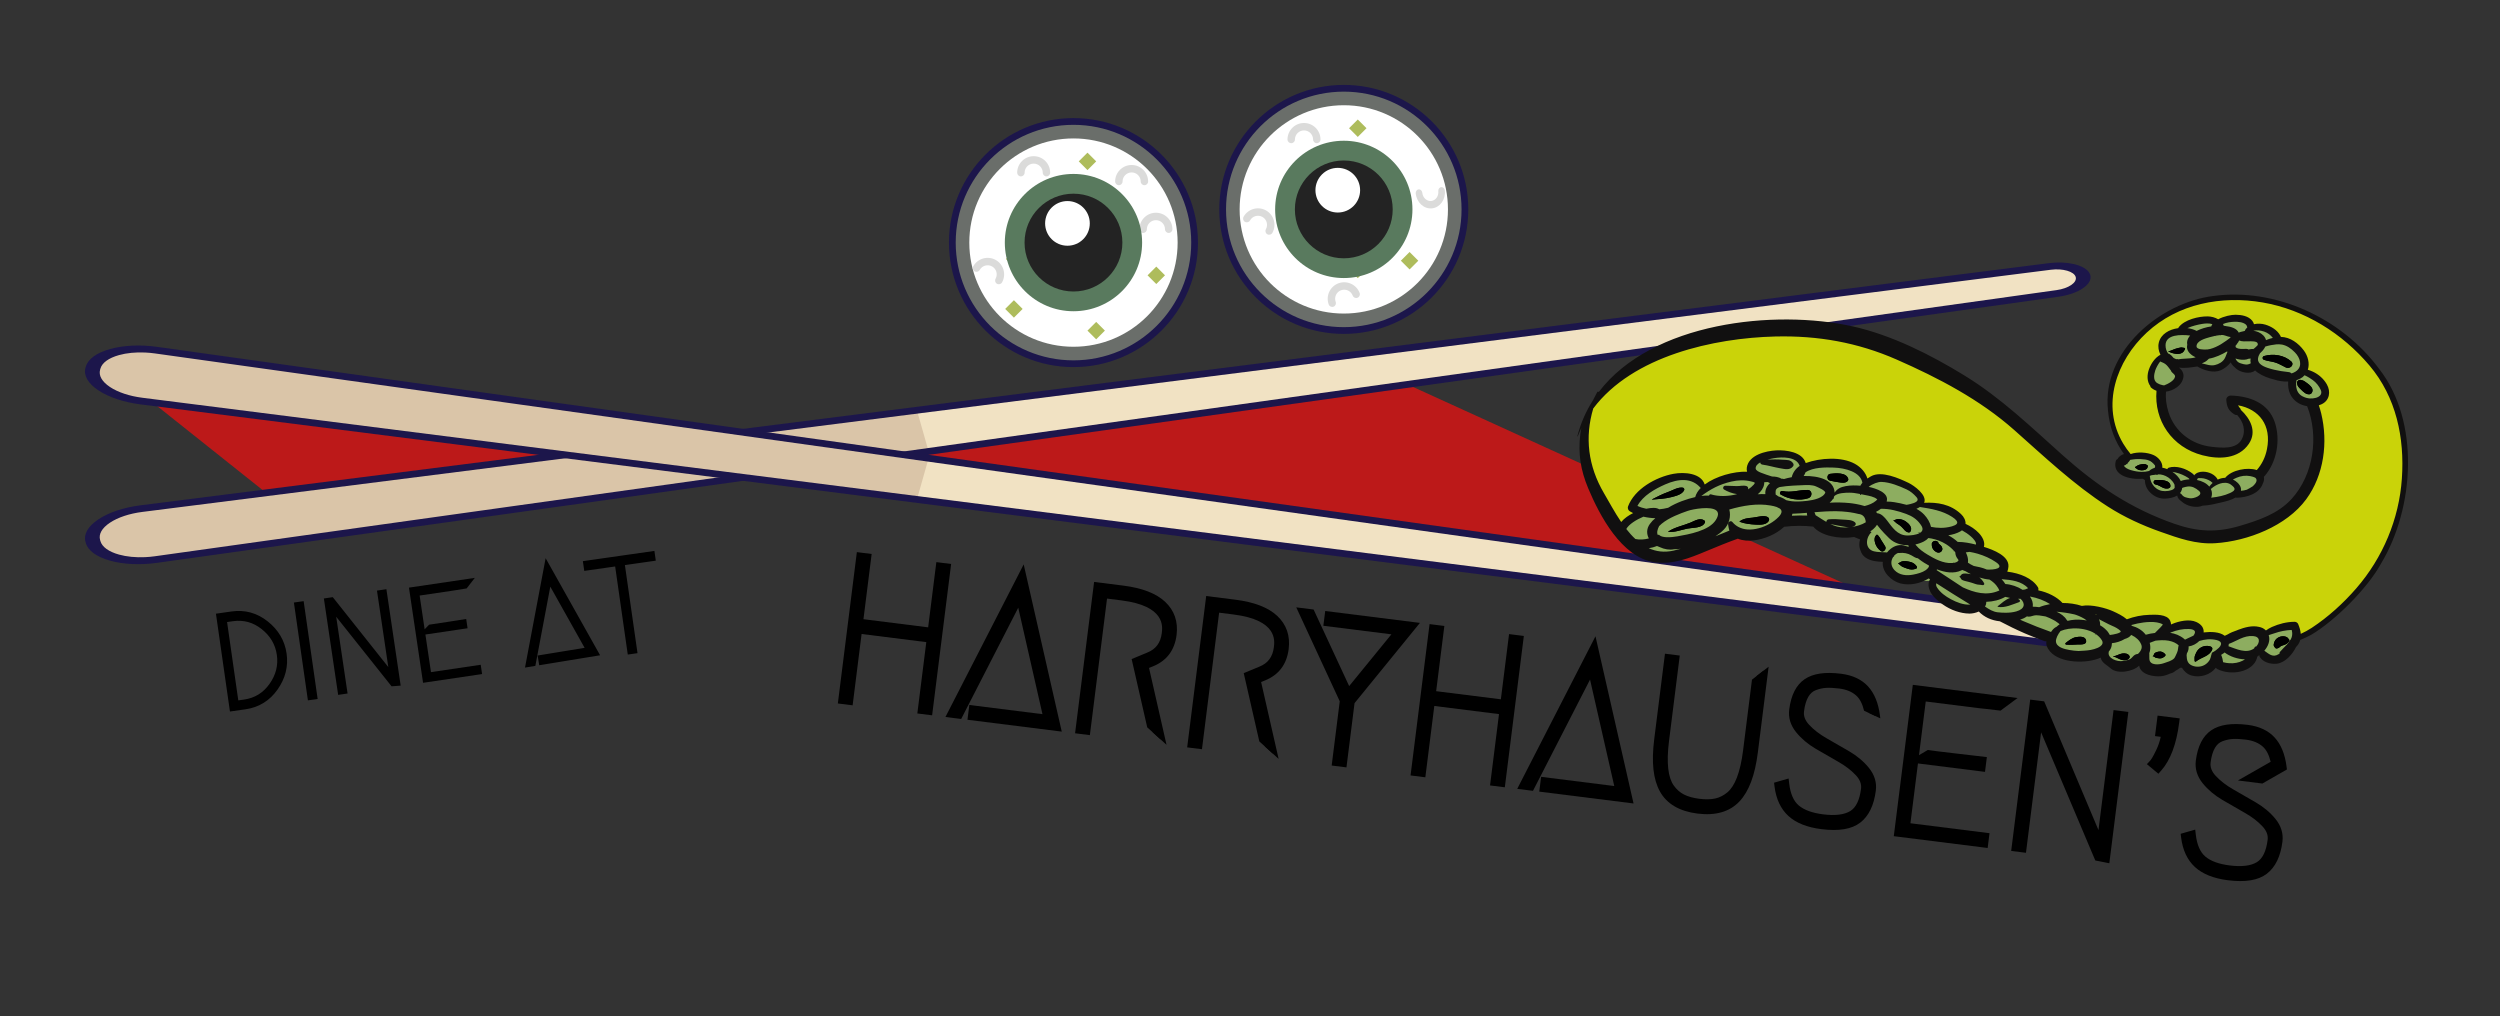 <?xml version="1.0" encoding="iso-8859-1"?>
<!-- Generator: Adobe Illustrator 21.0.2, SVG Export Plug-In . SVG Version: 6.00 Build 0)  -->
<svg version="1.1" id="Layer_1" xmlns="http://www.w3.org/2000/svg" xmlns:xlink="http://www.w3.org/1999/xlink" x="0px" y="0px"
	 viewBox="0 0 1280 520.402" style="enable-background:new 0 0 1280 520.402;" xml:space="preserve">
<rect x="0" y="0" width="1280" height="520.402" fill="#333333" stroke="none"/>
<polygon style="fill:#BC1919;" points="713.319,193.502 961.67,306.742 451.889,235.054 "/>
<polygon style="fill:#BC1919;" points="64.451,195.155 158.968,270.418 346.252,233.662 "/>
<path style="fill:#DBDBDA;" d="M723.696,100.6c1.05,0,1.901-0.851,1.901-1.901c0-2.561,2.083-4.644,4.644-4.644
	c2.561,0,4.644,2.083,4.644,4.644c0,1.05,0.851,1.901,1.901,1.901c1.05,0,1.901-0.851,1.901-1.901c0-4.658-3.789-8.447-8.447-8.447
	c-4.658,0-8.447,3.789-8.447,8.447C721.795,99.749,722.646,100.6,723.696,100.6z"/>
<path style="fill:#DBDBDA;" d="M711.259,84.515c1.05,0,1.901-0.851,1.901-1.901c0-2.561,2.083-4.644,4.644-4.644
	s4.644,2.083,4.644,4.644c0,1.05,0.851,1.901,1.901,1.901c1.05,0,1.901-0.851,1.901-1.901c0-4.658-3.789-8.447-8.447-8.447
	s-8.447,3.789-8.447,8.447C709.358,83.664,710.21,84.515,711.259,84.515z"/>
<path style="fill:#DBDBDA;" d="M665.689,151.854c0.721,0.591,1.845,0.411,2.51-0.401c1.623-1.981,4.374-2.42,6.131-0.98
	c1.758,1.441,1.868,4.224,0.244,6.205c-0.665,0.812-0.621,1.949,0.1,2.54c0.721,0.591,1.845,0.411,2.51-0.401
	c2.952-3.602,2.753-8.665-0.444-11.285c-3.197-2.62-8.199-1.821-11.152,1.782C664.923,150.126,664.968,151.263,665.689,151.854z"/>
<path style="fill:#DBDBDA;" d="M714.691,150.71c0.984-0.367,1.484-1.461,1.118-2.445c-0.894-2.4,0.331-5.079,2.731-5.973
	c2.4-0.894,5.08,0.331,5.974,2.731c0.367,0.984,1.462,1.484,2.445,1.118c0.984-0.367,1.484-1.462,1.118-2.445
	c-1.626-4.365-6.5-6.593-10.864-4.967c-4.365,1.626-6.592,6.5-4.966,10.864C712.613,150.576,713.708,151.076,714.691,150.71z"/>
<rect x="727.343" y="110.735" transform="matrix(0.707 -0.707 0.707 0.707 133.42 549.895)" style="fill:#AEBC5C;" width="6.316" height="6.316"/>
<rect x="710.161" y="83.902" transform="matrix(0.707 -0.707 0.707 0.707 147.365 529.892)" style="fill:#AEBC5C;" width="6.316" height="6.317"/>
<rect x="654.438" y="149.312" transform="matrix(0.707 -0.707 0.707 0.707 84.796 509.654)" style="fill:#AEBC5C;" width="6.316" height="6.316"/>
<g>
	<circle style="fill:#6A6E6A;" cx="688.022" cy="107.211" r="62.021"/>
	<circle style="fill:#FFFFFF;" cx="688.022" cy="107.211" r="53.332"/>
	<path style="fill:#1C164B;" d="M624.273,107.211c0-35.151,28.598-63.749,63.749-63.749c35.151,0,63.749,28.598,63.749,63.749
		c0,35.151-28.598,63.749-63.749,63.749C652.871,170.96,624.273,142.362,624.273,107.211z M627.73,107.211
		c0,33.245,27.047,60.292,60.292,60.292c33.245,0,60.292-27.047,60.292-60.292c0-33.245-27.047-60.292-60.292-60.292
		C654.777,46.919,627.73,73.966,627.73,107.211z"/>
	<path style="fill:#DBDBDA;" d="M637.434,113.596c0.918,0.51,2.075,0.179,2.585-0.739c1.243-2.239,4.076-3.049,6.315-1.805
		c2.239,1.243,3.048,4.076,1.805,6.315c-0.51,0.918-0.179,2.076,0.739,2.585c0.918,0.51,2.076,0.179,2.585-0.739
		c2.261-4.072,0.789-9.224-3.283-11.485c-4.072-2.261-9.224-0.788-11.485,3.283C636.185,111.929,636.516,113.087,637.434,113.596z"
		/>
	<path style="fill:#DBDBDA;" d="M661.106,73.315c1.05,0,1.901-0.851,1.901-1.901c0-2.561,2.083-4.644,4.644-4.644
		c2.561,0,4.644,2.083,4.644,4.644c0,1.05,0.851,1.901,1.901,1.901c1.05,0,1.901-0.851,1.901-1.901c0-4.658-3.789-8.447-8.447-8.447
		c-4.657,0-8.447,3.789-8.447,8.447C659.204,72.464,660.056,73.315,661.106,73.315z"/>
	
		<rect x="661.133" y="85.574" transform="matrix(0.707 -0.707 0.707 0.707 131.823 495.714)" style="fill:#AEBC5C;" width="6.316" height="6.317"/>
	
		<rect x="654.805" y="104.053" transform="matrix(0.707 -0.707 0.707 0.707 116.899 496.646)" style="fill:#AEBC5C;" width="6.316" height="6.316"/>
	
		<rect x="692.099" y="134.737" transform="matrix(0.707 -0.707 0.707 0.707 106.134 532.016)" style="fill:#AEBC5C;" width="6.316" height="6.316"/>
	
		<rect x="692.099" y="62.417" transform="matrix(0.707 -0.707 0.707 0.707 157.272 510.833)" style="fill:#AEBC5C;" width="6.316" height="6.316"/>
	<circle style="fill:#597A5E;" cx="688.022" cy="107.211" r="35.15"/>
	<circle style="fill:#232323;" cx="688.022" cy="107.211" r="25.043"/>
	<circle style="fill:#FFFFFF;" cx="684.942" cy="97.38" r="11.436"/>
</g>
<circle style="fill:#6A6E6A;" cx="549.616" cy="124.207" r="62.021"/>
<circle style="fill:#FFFFFF;" cx="549.616" cy="124.207" r="53.332"/>
<path style="fill:#1C164B;" d="M485.867,124.207c0-35.151,28.598-63.749,63.749-63.749c35.151,0,63.749,28.598,63.749,63.749
	c0,35.151-28.598,63.749-63.749,63.749C514.465,187.955,485.867,159.358,485.867,124.207z M489.324,124.207
	c0,33.245,27.047,60.292,60.292,60.292c33.245,0,60.292-27.047,60.292-60.292c0-33.245-27.047-60.292-60.292-60.292
	C516.371,63.915,489.324,90.962,489.324,124.207z"/>
<path style="fill:#DBDBDA;" d="M585.29,119.268c1.05,0,1.901-0.851,1.901-1.901c0-2.561,2.083-4.644,4.644-4.644
	c2.561,0,4.644,2.083,4.644,4.644c0,1.05,0.851,1.901,1.901,1.901c1.05,0,1.901-0.851,1.901-1.901c0-4.658-3.789-8.447-8.447-8.447
	c-4.657,0-8.447,3.789-8.447,8.447C583.389,118.416,584.241,119.268,585.29,119.268z"/>
<path style="fill:#DBDBDA;" d="M499.028,138.95c0.918,0.51,2.075,0.179,2.585-0.739c1.243-2.239,4.076-3.049,6.315-1.805
	c2.239,1.243,3.048,4.076,1.805,6.315c-0.51,0.918-0.179,2.076,0.739,2.585c0.918,0.51,2.075,0.179,2.585-0.739
	c2.261-4.072,0.789-9.224-3.283-11.485s-9.224-0.788-11.485,3.283C497.779,137.283,498.11,138.441,499.028,138.95z"/>
<path style="fill:#DBDBDA;" d="M522.7,90.311c1.05,0,1.901-0.851,1.901-1.901c0-2.561,2.083-4.644,4.644-4.644
	c2.561,0,4.644,2.083,4.644,4.644c0,1.05,0.851,1.901,1.901,1.901c1.05,0,1.901-0.851,1.901-1.901c0-4.658-3.789-8.447-8.447-8.447
	c-4.657,0-8.447,3.789-8.447,8.447C520.799,89.459,521.65,90.311,522.7,90.311z"/>
<path style="fill:#DBDBDA;" d="M572.854,94.824c1.05,0,1.901-0.851,1.901-1.901c0-2.561,2.083-4.644,4.644-4.644
	c2.561,0,4.644,2.083,4.644,4.644c0,1.05,0.851,1.901,1.901,1.901c1.05,0,1.901-0.851,1.901-1.901c0-4.658-3.789-8.447-8.447-8.447
	s-8.447,3.789-8.447,8.447C570.953,93.973,571.804,94.824,572.854,94.824z"/>
<path style="fill:#DBDBDA;" d="M737.909,95.814c-0.927,0.092-1.595,1.014-1.492,2.058c0.252,2.548-1.382,4.804-3.644,5.028
	c-2.262,0.224-4.307-1.667-4.559-4.215c-0.103-1.045-0.939-1.818-1.866-1.726s-1.595,1.014-1.492,2.058
	c0.459,4.635,4.179,8.074,8.292,7.667c4.113-0.407,7.086-4.509,6.627-9.144C739.672,96.495,738.836,95.722,737.909,95.814z"/>
<path style="fill:#DBDBDA;" d="M682.758,157.027c0.984-0.367,1.484-1.461,1.118-2.445c-0.894-2.4,0.331-5.079,2.731-5.973
	c2.4-0.894,5.08,0.331,5.974,2.731c0.367,0.984,1.462,1.484,2.445,1.118c0.984-0.367,1.484-1.462,1.118-2.445
	c-1.626-4.365-6.5-6.593-10.864-4.967c-4.365,1.626-6.592,6.5-4.966,10.864C680.679,156.893,681.774,157.393,682.758,157.027z"/>
<rect x="522.727" y="102.57" transform="matrix(0.707 -0.707 0.707 0.707 79.267 402.824)" style="fill:#AEBC5C;" width="6.316" height="6.317"/>
<rect x="516.399" y="129.407" transform="matrix(0.707 -0.707 0.707 0.707 58.434 406.205)" style="fill:#AEBC5C;" width="6.316" height="6.316"/>
<rect x="558.16" y="166.073" transform="matrix(0.707 -0.707 0.707 0.707 44.744 446.484)" style="fill:#AEBC5C;" width="6.316" height="6.316"/>
<rect x="588.938" y="137.761" transform="matrix(0.707 -0.707 0.707 0.707 73.773 459.944)" style="fill:#AEBC5C;" width="6.316" height="6.316"/>
<rect x="718.637" y="130.27" transform="matrix(0.707 -0.707 0.707 0.707 117.056 549.46)" style="fill:#AEBC5C;" width="6.316" height="6.316"/>
<rect x="571.755" y="102.57" transform="matrix(0.707 -0.707 0.707 0.707 93.627 437.492)" style="fill:#AEBC5C;" width="6.316" height="6.317"/>
<rect x="553.693" y="79.413" transform="matrix(0.707 -0.707 0.707 0.707 104.715 417.943)" style="fill:#AEBC5C;" width="6.316" height="6.316"/>
<rect x="516.032" y="154.969" transform="matrix(0.707 -0.707 0.707 0.707 40.257 413.443)" style="fill:#AEBC5C;" width="6.316" height="6.316"/>
<circle style="fill:#597A5E;" cx="549.616" cy="124.207" r="35.15"/>
<circle style="fill:#232323;" cx="549.616" cy="124.207" r="25.043"/>
<circle style="fill:#FFFFFF;" cx="546.536" cy="114.376" r="11.436"/>
<path style="fill:#F1E2C3;" d="M72.424,260.407c-15.725,1.995-26.924,9.449-24.898,16.575l0.157,0.551
	c2.024,7.119,16.486,11.15,32.155,8.956l395.613-55.366l578.003-80.889c4.156-0.586,7.677-1.866,10.037-3.474
	c2.36-1.608,3.543-3.544,3.006-5.433c-1.074-3.777-8.626-5.968-16.969-4.903l-580.074,73.602L72.424,260.407z"/>
<path style="fill:#DAC5A8;" d="M72.424,260.407c-15.725,1.995-26.924,9.449-24.898,16.575l0.157,0.551
	c2.024,7.119,16.486,11.15,32.155,8.956l395.613-55.366l-5.997-21.096L72.424,260.407z"/>
<path style="fill:#1C164B;" d="M1070.24,140.825c1.33,4.677-5.964,9.655-16.26,11.096L80.379,288.178
	c-8.586,1.202-17.116,0.805-24.019-1.117c-6.904-1.922-11.316-5.129-12.425-9.03l-0.157-0.552
	c-1.109-3.901,1.224-8.008,6.571-11.565c5.346-3.556,13.036-6.117,21.652-7.21l977.091-123.985c1.111-0.141,2.211-0.235,3.294-0.285
	C1061.368,134.019,1069.054,136.65,1070.24,140.825z M79.312,284.801l973.602-136.257c6.236-0.873,10.654-3.888,9.849-6.721
	c-0.806-2.833-6.547-4.495-12.811-3.699L72.861,262.109c-6.596,0.837-12.482,2.797-16.575,5.52c-4.092,2.722-5.879,5.866-5.03,8.853
	l0.157,0.552c0.849,2.986,4.227,5.441,9.511,6.913c3.936,1.096,8.561,1.544,13.381,1.321
	C75.958,285.191,77.634,285.036,79.312,284.801z"/>
<path style="fill:#F1E2C3;" d="M72.424,205.35c-15.725-1.995-26.924-9.449-24.898-16.575l0.157-0.551
	c2.024-7.119,16.486-11.15,32.155-8.956l395.613,55.366l578.003,80.889c4.156,0.586,7.677,1.866,10.037,3.474
	c2.36,1.608,3.543,3.544,3.006,5.433c-1.074,3.777-8.626,5.968-16.969,4.903l-580.074-73.602L72.424,205.35z"/>
<path style="fill:#DAC5A8;" d="M72.424,205.35c-15.725-1.995-26.924-9.449-24.898-16.575l0.157-0.551
	c2.024-7.119,16.486-11.15,32.155-8.956l395.613,55.366l-5.997,21.096L72.424,205.35z"/>
<path style="fill:#1C164B;" d="M1052.385,331.323c-1.083-0.05-2.183-0.144-3.294-0.285L72.001,207.054
	c-8.616-1.093-16.306-3.654-21.652-7.21c-5.346-3.556-7.679-7.663-6.571-11.565l0.157-0.552c1.109-3.901,5.521-7.108,12.425-9.03
	c6.903-1.922,15.433-2.319,24.019-1.117l973.601,136.257c10.296,1.441,17.59,6.419,16.26,11.096
	C1069.054,329.107,1061.368,331.738,1052.385,331.323z M74.306,180.49c-4.82-0.222-9.446,0.226-13.381,1.321
	c-5.285,1.472-8.662,3.927-9.511,6.913l-0.157,0.552c-0.849,2.987,0.938,6.131,5.03,8.853c4.092,2.722,9.979,4.683,16.575,5.52
	l977.09,123.985c6.264,0.796,12.005-0.865,12.811-3.699c0.805-2.834-3.613-5.849-9.849-6.721L79.312,180.956
	C77.634,180.721,75.958,180.566,74.306,180.49z"/>
<g id="Tentacle_7_">
	<g id="Tentacle_8_">
		<polygon style="fill:#8DAD60;" points="1100.174,185.937 1106.931,170.961 1115.463,164.1 1131.1,160.304 1153.389,160.304 
			1189.609,185.937 1193.23,196.176 1195.459,203.594 1189.051,209.392 1177.35,204.769 1175.121,200.019 1173.31,194.58 
			1166.762,193.462 1156.454,186.356 1151.996,189.559 1145.17,186.773 1142.941,184.544 1141.966,181.34 1139.598,185.797 
			1134.583,188.723 1129.568,188.374 1125.667,185.379 1119.956,185.379 1112.991,186.076 1112.433,188.514 1114.662,192.449 
			1114.105,196.576 1110.622,199.336 1106.025,198.348 1101.846,196.809 1099.617,194.298 		"/>
		<path id="Suckers" style="fill:#8DAD60;" d="M827.101,270.007l9.037-24.866l98.341-18.388l84.171,39.911l15.234,14.209
			l27.991,22.359l22.145,6.478l16.087-0.836l16.715,1.881l26.954,5.015h36.359l6.06,1.045l-8.205,7.927l-5.168,9.103l-6.269,3.082
			l-7.314,0.601l-2.585-1.911l-3.683-1.243l-0.209,3.34l-2.716,3.551l-6.06,0.835l-7.313-2.717l-4.806,3.552l-8.358,0.836
			l-5.433-3.97l-5.642,0.836l-6.269,2.09l-11.493-4.597l-4.179,1.672l-9.612-1.045l-4.388-3.761l-3.97-0.418l-7.522,0.418
			l-6.06-0.418c0,0-8.567-3.343-8.567-6.478s-34.896-15.672-34.896-15.672s-22.15,2.299-26.747-15.045
			c0,0-25.702,1.672-22.776-12.746c0,0-16.09,1.881-10.448-11.702c0,0-25.075,2.925-26.12-6.269l-19.642,1.881
			c0,0-9.821,6.06-21.105,3.134l-29.463,12.746l-7.94,1.254l-7.105-2.09L827.101,270.007z"/>
		<polygon style="fill:#8DAD60;" points="1090.284,233.858 1099.06,233.997 1106.304,241.101 1115.498,240.544 1153.946,242.286 
			1158.404,246.082 1155.339,249.86 1146.842,252.655 1141.548,253.913 1133.747,255.587 1127.478,257.26 1118.841,256.982 
			1115.219,252.664 1112.015,252.942 1105.468,252.803 1101.15,249.32 1100.453,245.42 1098.781,243.888 1093.766,243.748 
			1087.776,241.241 1085.408,237.897 1086.523,235.878 		"/>
		<path id="Fill_4_" style="fill:#CAD309;" d="M845.877,285.179c0,0-66.747-54.775-15.973-91.38c0,0,50.069-47.264,142.564-14.202
			c0,0,49.634,18.483,65.772,42.886c0,0,63.39,53.127,82.282,51.553c18.893-1.574,46.455,6.687,65.741-35.034
			c0,0,3.877-12.512-0.388-31.096c0,0,11.417-7.479-4.327-16.138c0,0,1.546-15.709-13.199-15.333c0,0-3.33-11.038-11.989-8.283
			c0,0-10.383-9.601-18.18-2.242c0,0-17.228-5.935-18.219,2.089c-0.992,8.025-0.992,1.333-0.992,1.333s-19.328,2.818-8.877,11.642
			c0,0-17.888,13.941-3.325,18.271c0,0-3.542,37.392,39.753,30.307c0,0,7.356-6.437-0.191-21.108c-0.16-0.311-0.327-0.626-0.5-0.944
			c0,0,9.744-3.925,16.041,7.883c0,0,2.831,19.76-4.33,27.552c0,0-13.382-3.542-15.744,1.968l-5.51,1.968
			c0,0-7.872-4.723-10.234-3.542s-7.178-5.419-13.479-2.504c-6.302,2.915-5.851,0.557-5.851,0.557s-7.435-13.797-17.275-7.5
			c0,0-18.893-20.073-1.968-53.136c0,0,26.371-35.424,66.518-27.945c0,0,68.486,7.085,77.145,75.571c0,0,9.971,56.022-48.019,94.857
			l-5.51,3.149c0,0-1.574-10.758-14.694-3.936c0,0-3.149,0-17.318,2.099l-4.723,3.674l-10.234-3.149l-2.099,0.262l-3.674-4.461
			l-4.723-1.312l-8.397,2.099l-4.723-3.936l-6.56-1.312l-6.822,0.262l-2.624,2.362c0,0-7.347-0.918-8.397-1.443
			c-1.05-0.525-19.942-6.166-19.942-6.166h-3.149l-12.464-5.314l-7.216-2.034v-2.886l-2.821-4.198l-9.61-1.837l-3.887-1.574
			l2.911-4.986l-8.122-5.248l-5.242-3.936l-1.571-6.035l-4.197-3.411l-2.623-0.787l-4.198-5.51l-11.283-4.461l-6.297-1.574
			l-2.624-6.298l-7.347-4.33l-5.248-0.918h-4.198l-3.674-0.066l-2.362,0.164l-2.624,0.476l-3.674-7.109l-9.709-2.111l-4.198-0.269
			l-4.986-0.265l-6.298,1.048l-1.837,1.574l-2.362-3.936l-6.035-2.362l-7.347-0.262l-5.773,0.262l-4.198,4.198l-1.837,3.936
			l-5.773,0.787l-9.446,3.674l-5.51,0.525l-5.088,3.513l-1.472-4.3l-6.035-1.312l-12.595,1.312l-4.986,3.149l-5.773,4.986
			l-3.674,3.149l1.837,4.723l1.574,0.525l-3.474,0.622l-3.349,3.314l-0.525,2.099C832.298,268.123,825.869,275.208,845.877,285.179z
			"/>
		<g id="Details_6_">
			<g>
				<path d="M1062.849,326.229c-1.893,0.344-3.799,1.827-5.24,3.004c-0.343,0.279-0.076,0.786,0.307,0.821
					c1.936,0.174,3.952,0.018,5.9-0.082c1.378-0.072,4.619,0.376,4.274-1.986C1067.741,325.606,1064.565,325.916,1062.849,326.229z"
					/>
				<path d="M1105.246,333.627c-0.565,0.113-1.085,0.241-1.604,0.489c-0.251,0.118-0.564,0.412-0.712,0.646
					c-0.235,0.368-0.172,0.96-0.686,1.149c-0.112,0.041-0.047,0.201,0.058,0.15c0.351-0.175,1.201,0.674,1.596,0.768
					c0.56,0.132,1.126,0.176,1.691,0.258c1.139,0.166,2.076-0.446,2.897-1.139c0.312-0.264,0.332-0.814,0.038-1.1
					C1107.607,333.956,1106.579,333.359,1105.246,333.627z"/>
				<path d="M1086.643,334.573c-1.616,0.235-2.99,1.304-4.632,1.438c-0.105,0.008-0.11,0.146-0.006,0.161
					c1.629,0.248,2.925,1.41,4.521,1.758c1.276,0.277,2.943,0.163,3.693-0.995c0.213-0.326,0.229-0.77,0.039-1.111
					C1089.589,334.617,1087.935,334.386,1086.643,334.573z"/>
				<path d="M1099.061,237.973c-0.792-0.607-1.936-0.409-2.914-0.214c-0.504,0.099-1.166,0.268-1.62,0.513
					c-0.402,0.218-0.757,0.556-1.186,0.726c-0.215,0.085-0.229,0.457-0.02,0.557c0.406,0.194,0.759,0.528,1.134,0.766
					c0.5,0.316,1.414,0.486,1.998,0.496c1.129,0.018,2.826-0.276,3.095-1.564C1099.835,238.714,1099.755,238.189,1099.061,237.973z"
					/>
				<path d="M1103.796,245.774c-1.52,0.081-1.533,2.069-0.081,2.313c1.556,0.262,2.679,1.243,4.112,1.804
					c0.951,0.373,3.487,0.583,3.445-1.078C1111.193,245.592,1106.029,245.655,1103.796,245.774z"/>
				<path d="M1118.315,178.106c-0.609,0-1.111-0.284-1.712-0.194c-0.832,0.124-1.661,0.338-2.468,0.576
					c-1.287,0.382-2.682,1.185-3.995,1.391c-0.036,0.006-0.038,0.065-0.003,0.073c0.526,0.12,1.1,0.525,1.624,0.692
					c0.868,0.276,1.742,0.446,2.643,0.555c0.821,0.099,2.007-0.098,2.729-0.499c0.863-0.48,1.073-1.038,1.565-1.866
					C1118.876,178.535,1118.685,178.107,1118.315,178.106z"/>
				<path d="M1173.063,185.028c-3.638-3.256-9.209-4.091-13.848-2.748c-0.967,0.281-1.012,1.591-0.068,1.939
					c1.782,0.655,3.742,0.791,5.577,1.315c2.082,0.594,3.792,1.753,5.724,2.65C1172.377,189.08,1174.974,186.74,1173.063,185.028z"
					/>
				<path d="M1181.276,196.198c-0.904-0.656-1.897-1.512-2.996-1.58c-0.06-0.02-0.119-0.034-0.178-0.057
					c-1.036-0.41-2.379,0.75-1.981,1.846c0.016,0.042,0.053,0.155,0.091,0.265c0.082,1.14,1.159,2.032,1.945,2.81
					c1.209,1.194,2.592,2.632,4.416,2.376c0.876-0.123,1.317-0.979,1.432-1.75C1184.245,198.493,1182.432,197.038,1181.276,196.198z
					"/>
				<path d="M1171.73,327.115c-0.785-1.448-3.043-1.576-4.408-1.079c-1.869,0.681-2.949,2.061-3.188,4.016
					c-0.058,0.464,0.182,0.983,0.53,1.328c0.05,0.099,0.078,0.209,0.156,0.292c0.205,0.221,0.475,0.34,0.77,0.374
					c0.205,0.023,0.973-0.249,1.175-0.359c0.064-0.035,0.739-0.645,0.604-0.549c0.1-0.072,0.938-0.61,0.542-0.338
					c0.118-0.074,0.239-0.14,0.365-0.199c0.037-0.012,0.05-0.015,0.124-0.039c1.136-0.339,2.813-0.841,3.372-1.989
					c0.052-0.045,0.103-0.087,0.151-0.141c0.291-0.335,0.311-0.719,0.037-1.074C1171.888,327.265,1171.811,327.187,1171.73,327.115z
					"/>
				<path d="M872.614,266.483c-2.168-1.575-4.866,0.157-7.054,1.081c-3.706,1.562-8.069,2.321-11.425,4.599
					c-0.064,0.042-0.047,0.135,0.033,0.143c3.396,0.337,6.593-1.049,9.876-1.686c2.707-0.524,7.465-0.156,8.83-2.985
					C873.083,267.204,873.015,266.773,872.614,266.483z"/>
				<path d="M905.247,264.898c-1.805-1.419-5.809-0.034-7.914,0.146c-2.394,0.204-4.635,0.436-6.631,1.875
					c-0.099,0.072-0.036,0.221,0.059,0.256c2.664,0.986,5.338,1.26,8.161,1.426c2.182,0.13,6.078,0.226,6.819-2.355
					C905.898,265.695,905.676,265.235,905.247,264.898z"/>
				<path d="M855.72,254.529c2.282-0.598,5.573-1.312,6.591-3.635c0.192-0.437-0.152-1.098-0.619-1.189
					c-2.474-0.481-5.328,1.377-7.636,2.196c-2.904,1.031-5.514,2.38-8.247,3.786c-0.047,0.025-0.034,0.112,0.026,0.107
					C849.226,255.49,852.391,255.401,855.72,254.529z"/>
				<path d="M977.131,287.504c-0.871-0.158-1.718-0.296-2.604-0.204c-1.26,0.132-1.52,0.642-2.677,1.146
					c-0.039,0.016-0.039,0.077-0.003,0.098c0.846,0.479,1.312,1.197,2.202,1.636c0.816,0.404,1.695,0.665,2.548,0.973
					c1.697,0.611,2.865,0.601,4.501-0.026c0.527-0.201,0.473-0.882,0.204-1.245C980.187,288.376,978.992,287.842,977.131,287.504z"
					/>
				<path d="M975.686,266.939c-0.984-0.654-2.057-1.022-3.213-1.192c-1.334-0.197-1.898,0.449-3.078,0.753
					c-0.038,0.01-0.038,0.06-0.003,0.073c0.722,0.278,1.24,1.105,1.927,1.502c0.738,0.429,1.507,0.976,2.145,1.541
					c1.237,1.097,2.032,2.809,3.827,3.006c0.324,0.036,0.671-0.174,0.835-0.441C979.391,270.137,977.286,268.002,975.686,266.939z"
					/>
				<path d="M963.388,276.875c-0.309-0.496-0.609-0.995-0.885-1.511c-0.265-0.504-0.681-0.838-0.972-1.288
					c-0.229-0.352-0.739-0.416-0.983-0.034c-0.372,0.582-0.612,0.822-0.725,1.544c-0.13,0.842,0.002,1.74,0.264,2.547
					c0.538,1.657,1.434,2.84,2.782,3.913c1.354,1.081,3.155-0.825,2.374-2.213C964.667,278.81,964.007,277.87,963.388,276.875z"/>
				<path d="M925.474,250.859c-4.215-0.112-8.564,1.578-12.781,0.538c-1.104-0.273-1.948,1.27-0.871,1.878
					c4.072,2.302,9.504,3.3,14.073,1.79C928.095,254.338,928.004,250.925,925.474,250.859z"/>
				<path d="M992.822,278.514c-0.06-0.046-0.068-0.05-0.089-0.065c-0.05-0.046-0.1-0.093-0.147-0.14l-0.001-0.001
					c-0.004-0.026-0.005-0.048-0.015-0.089c-0.479-2.139-3.789-1.418-3.481,0.566c-0.078,1.682,0.847,3.08,2.416,3.903
					c1.713,0.896,3.67-0.744,2.764-2.577C993.96,279.483,993.396,278.906,992.822,278.514z"/>
				<path d="M936.995,242.613c-1.741,0.25-1.812,3.065-0.121,3.457c1.488,0.344,2.989,0.617,4.497,0.848
					c1.511,0.232,3.329,0.574,4.537-0.542c0.322-0.298,0.504-0.811,0.376-1.244C945.273,241.76,939.688,242.226,936.995,242.613z"/>
				<path d="M1131.907,331.049c-2.275-0.827-4.813-0.165-6.459,1.614c-0.698,0.754-1.129,1.74-1.525,2.68
					c-0.441,1.041-0.317,1.961-0.288,3.015c0.013,0.375,0.413,0.553,0.703,0.319c2.858-2.301,6.924-2.584,8.329-6.177
					C1132.902,331.893,1132.469,331.253,1131.907,331.049z"/>
			</g>
			<g>
				<path d="M1062.849,326.229c-1.893,0.344-3.799,1.827-5.24,3.004c-0.343,0.279-0.076,0.786,0.307,0.821
					c1.936,0.174,3.952,0.018,5.9-0.082c1.378-0.072,4.619,0.376,4.274-1.986C1067.741,325.606,1064.565,325.916,1062.849,326.229z"
					/>
				<path d="M1105.246,333.627c-0.565,0.113-1.085,0.241-1.604,0.489c-0.251,0.118-0.564,0.412-0.712,0.646
					c-0.235,0.368-0.172,0.96-0.686,1.149c-0.112,0.041-0.047,0.201,0.058,0.15c0.351-0.175,1.201,0.674,1.596,0.768
					c0.56,0.132,1.126,0.176,1.691,0.258c1.139,0.166,2.076-0.446,2.897-1.139c0.312-0.264,0.332-0.814,0.038-1.1
					C1107.607,333.956,1106.579,333.359,1105.246,333.627z"/>
				<path d="M1086.643,334.573c-1.616,0.235-2.99,1.304-4.632,1.438c-0.105,0.008-0.11,0.146-0.006,0.161
					c1.629,0.248,2.925,1.41,4.521,1.758c1.276,0.277,2.943,0.163,3.693-0.995c0.213-0.326,0.229-0.77,0.039-1.111
					C1089.589,334.617,1087.935,334.386,1086.643,334.573z"/>
				<path d="M1099.061,237.973c-0.792-0.607-1.936-0.409-2.914-0.214c-0.504,0.099-1.166,0.268-1.62,0.513
					c-0.402,0.218-0.757,0.556-1.186,0.726c-0.215,0.085-0.229,0.457-0.02,0.557c0.406,0.194,0.759,0.528,1.134,0.766
					c0.5,0.316,1.414,0.486,1.998,0.496c1.129,0.018,2.826-0.276,3.095-1.564C1099.835,238.714,1099.755,238.189,1099.061,237.973z"
					/>
				<path d="M1103.796,245.774c-1.52,0.081-1.533,2.069-0.081,2.313c1.556,0.262,2.679,1.243,4.112,1.804
					c0.951,0.373,3.487,0.583,3.445-1.078C1111.193,245.592,1106.029,245.655,1103.796,245.774z"/>
				<path d="M1118.315,178.106c-0.609,0-1.111-0.284-1.712-0.194c-0.832,0.124-1.661,0.338-2.468,0.576
					c-1.287,0.382-2.682,1.185-3.995,1.391c-0.036,0.006-0.038,0.065-0.003,0.073c0.526,0.12,1.1,0.525,1.624,0.692
					c0.868,0.276,1.742,0.446,2.643,0.555c0.821,0.099,2.007-0.098,2.729-0.499c0.863-0.48,1.073-1.038,1.565-1.866
					C1118.876,178.535,1118.685,178.107,1118.315,178.106z"/>
				<path d="M1173.063,185.028c-3.638-3.256-9.209-4.091-13.848-2.748c-0.967,0.281-1.012,1.591-0.068,1.939
					c1.782,0.655,3.742,0.791,5.577,1.315c2.082,0.594,3.792,1.753,5.724,2.65C1172.377,189.08,1174.974,186.74,1173.063,185.028z"
					/>
				<path d="M1181.276,196.198c-0.904-0.656-1.897-1.512-2.996-1.58c-0.06-0.02-0.119-0.034-0.178-0.057
					c-1.036-0.41-2.379,0.75-1.981,1.846c0.016,0.042,0.053,0.155,0.091,0.265c0.082,1.14,1.159,2.032,1.945,2.81
					c1.209,1.194,2.592,2.632,4.416,2.376c0.876-0.123,1.317-0.979,1.432-1.75C1184.245,198.493,1182.432,197.038,1181.276,196.198z
					"/>
				<path d="M1171.73,327.115c-0.785-1.448-3.043-1.576-4.408-1.079c-1.869,0.681-2.949,2.061-3.188,4.016
					c-0.058,0.464,0.182,0.983,0.53,1.328c0.05,0.099,0.078,0.209,0.156,0.292c0.205,0.221,0.475,0.34,0.77,0.374
					c0.205,0.023,0.973-0.249,1.175-0.359c0.064-0.035,0.739-0.645,0.604-0.549c0.1-0.072,0.938-0.61,0.542-0.338
					c0.118-0.074,0.239-0.14,0.365-0.199c0.037-0.012,0.05-0.015,0.124-0.039c1.136-0.339,2.813-0.841,3.372-1.989
					c0.052-0.045,0.103-0.087,0.151-0.141c0.291-0.335,0.311-0.719,0.037-1.074C1171.888,327.265,1171.811,327.187,1171.73,327.115z
					"/>
				<path d="M872.614,266.483c-2.168-1.575-4.866,0.157-7.054,1.081c-3.706,1.562-8.069,2.321-11.425,4.599
					c-0.064,0.042-0.047,0.135,0.033,0.143c3.396,0.337,6.593-1.049,9.876-1.686c2.707-0.524,7.465-0.156,8.83-2.985
					C873.083,267.204,873.015,266.773,872.614,266.483z"/>
				<path d="M905.247,264.898c-1.805-1.419-5.809-0.034-7.914,0.146c-2.394,0.204-4.635,0.436-6.631,1.875
					c-0.099,0.072-0.036,0.221,0.059,0.256c2.664,0.986,5.338,1.26,8.161,1.426c2.182,0.13,6.078,0.226,6.819-2.355
					C905.898,265.695,905.676,265.235,905.247,264.898z"/>
				<path d="M855.72,254.529c2.282-0.598,5.573-1.312,6.591-3.635c0.192-0.437-0.152-1.098-0.619-1.189
					c-2.474-0.481-5.328,1.377-7.636,2.196c-2.904,1.031-5.514,2.38-8.247,3.786c-0.047,0.025-0.034,0.112,0.026,0.107
					C849.226,255.49,852.391,255.401,855.72,254.529z"/>
				<path d="M977.131,287.504c-0.871-0.158-1.718-0.296-2.604-0.204c-1.26,0.132-1.52,0.642-2.677,1.146
					c-0.039,0.016-0.039,0.077-0.003,0.098c0.846,0.479,1.312,1.197,2.202,1.636c0.816,0.404,1.695,0.665,2.548,0.973
					c1.697,0.611,2.865,0.601,4.501-0.026c0.527-0.201,0.473-0.882,0.204-1.245C980.187,288.376,978.992,287.842,977.131,287.504z"
					/>
				<path d="M975.686,266.939c-0.984-0.654-2.057-1.022-3.213-1.192c-1.334-0.197-1.898,0.449-3.078,0.753
					c-0.038,0.01-0.038,0.06-0.003,0.073c0.722,0.278,1.24,1.105,1.927,1.502c0.738,0.429,1.507,0.976,2.145,1.541
					c1.237,1.097,2.032,2.809,3.827,3.006c0.324,0.036,0.671-0.174,0.835-0.441C979.391,270.137,977.286,268.002,975.686,266.939z"
					/>
				<path d="M963.388,276.875c-0.309-0.496-0.609-0.995-0.885-1.511c-0.265-0.504-0.681-0.838-0.972-1.288
					c-0.229-0.352-0.739-0.416-0.983-0.034c-0.372,0.582-0.612,0.822-0.725,1.544c-0.13,0.842,0.002,1.74,0.264,2.547
					c0.538,1.657,1.434,2.84,2.782,3.913c1.354,1.081,3.155-0.825,2.374-2.213C964.667,278.81,964.007,277.87,963.388,276.875z"/>
				<path d="M925.474,250.859c-4.215-0.112-8.564,1.578-12.781,0.538c-1.104-0.273-1.948,1.27-0.871,1.878
					c4.072,2.302,9.504,3.3,14.073,1.79C928.095,254.338,928.004,250.925,925.474,250.859z"/>
				<path d="M992.822,278.514c-0.06-0.046-0.068-0.05-0.089-0.065c-0.05-0.046-0.1-0.093-0.147-0.14l-0.001-0.001
					c-0.004-0.026-0.005-0.048-0.015-0.089c-0.479-2.139-3.789-1.418-3.481,0.566c-0.078,1.682,0.847,3.08,2.416,3.903
					c1.713,0.896,3.67-0.744,2.764-2.577C993.96,279.483,993.396,278.906,992.822,278.514z"/>
				<path d="M936.995,242.613c-1.741,0.25-1.812,3.065-0.121,3.457c1.488,0.344,2.989,0.617,4.497,0.848
					c1.511,0.232,3.329,0.574,4.537-0.542c0.322-0.298,0.504-0.811,0.376-1.244C945.273,241.76,939.688,242.226,936.995,242.613z"/>
				<path d="M1131.907,331.049c-2.275-0.827-4.813-0.165-6.459,1.614c-0.698,0.754-1.129,1.74-1.525,2.68
					c-0.441,1.041-0.317,1.961-0.288,3.015c0.013,0.375,0.413,0.553,0.703,0.319c2.858-2.301,6.924-2.584,8.329-6.177
					C1132.902,331.893,1132.469,331.253,1131.907,331.049z"/>
			</g>
		</g>
		<g id="Outline_4_">
			<path style="fill:#111010;" d="M1218.279,189.088c-19.594-26.608-53.624-41.839-85.098-37.539
				c-27.124,3.373-57.156,28.246-53.896,58.604c0.785,8.763,3.729,16.224,8.2,22.333c-0.147,0.033-0.299,0.051-0.446,0.107
				c-0.901,0.346-1.743,0.971-2.383,1.69c-0.165,0.186-0.284,0.406-0.386,0.637c-0.477,0.247-0.873,0.645-1.01,1.179
				c-1.829,7.143,6.668,9.573,13.886,9.043c0.35,0.227,0.707,0.442,1.061,0.661c-0.161,5.153,4.994,9.726,10.281,9.499
				c2.089-0.091,4.483-0.515,6.25-1.59c0.178,1.22,0.999,2.176,2.096,2.905c2.167,2.029,5.353,3.078,8.488,2.865
				c0.811-0.056,1.635-0.262,2.428-0.581c3.33-0.091,6.967-1.04,9.946-1.748c1.883-0.449,4.786-1.12,6.942-2.422
				c0.179,0.062,0.367,0.116,0.596,0.11c4.937-0.118,11.476-1.956,13.308-7.183c0.004-0.013,0.004-0.026,0.008-0.038
				c0.603-1.142,0.812-2.358,0.544-3.475c0.135-0.151,0.286-0.283,0.418-0.438c6.277-7.285,8.197-18.439,5.208-27.449
				c-3.33-10.047-12.957-13.444-22.522-13.728c-1.131-0.034-2.428,0.943-2.338,2.18c0.252,3.519,1.063,5.51,4.132,7.447
				c0.499,0.316,0.992,0.396,1.441,0.329c3.067,3.394,4.689,7.911,2.35,12.417c-2.741,5.284-10.362,4.391-15.164,3.892
				c-10.461-1.09-19.162-7.723-22.34-17.742c-1.183-3.728-1.564-7.256-1.292-10.524c1.968-0.263,3.893-1.018,5.474-2.161
				c1.857-1.343,3.108-3.086,3.459-5.368c0.282-1.837-0.784-3.659-2.248-4.798c3.065,0.44,6.18-0.088,9.363-0.563
				c3.466,2.077,8.382,3.499,11.991,1.927c1.75-0.763,3.759-2.233,5.096-4.031c0.596,1.32,1.771,2.336,2.855,3.274
				c2.186,1.892,7.165,3.058,9.64,0.86c0.416,0.396,0.863,0.782,1.375,1.137c2.355,1.638,5.379,2.812,8.474,3.54
				c2.063,0.697,4.59,1.102,7.085,1.014c-0.323,4.375,1.091,8.506,5.113,10.968c1.387,0.849,2.964,1.387,4.592,1.637
				c6.124,15.496,3.266,35.143-7.914,47.443c-6.994,7.693-16.836,10.956-26.499,13.83c-12.004,3.57-21.796,3.034-33.496-1.036
				c-22.237-7.738-39.829-19.572-57.289-35.153c-16.238-14.491-31.476-29.246-50.118-40.707
				c-17.393-10.694-37.337-20.76-57.349-25.228c-39.88-8.905-102.82-2.18-130.01,33.563c-0.229-0.206-0.643-0.248-0.805,0.076
				c-0.72,1.432-1.457,2.826-2.188,4.211c-3.512,5.487-6.239,11.585-7.99,18.344c-0.036,0.143,0.166,0.205,0.219,0.069
				c0.564-1.468,1.199-2.884,1.868-4.276c-0.237,1.031-0.434,2.084-0.567,3.177c-1.206,9.874,0.148,18.42,3.99,27.614
				c5.816,13.914,17.104,35.464,33.908,37.955c9.478,1.405,18.164-2.133,26.761-5.729c5.331-2.23,10.624-4.397,15.99-6.324
				c2.561,1.072,5.482,1.216,8.206,0.885c5.44-0.66,11.359-3.092,15.528-6.973c5.098-0.614,10.048-0.61,14.871-0.093
				c3.868,4.69,13.085,6.556,20.952,5.345c1.027,0.404,2.05,0.823,3.067,1.258c-0.746,2.17-0.469,4.482,0.63,6.78
				c1.28,2.674,4.264,3.879,7.003,4.322c1.317,0.212,2.642,0.33,3.968,0.335c-0.593,5.125,4.373,9.839,8.985,11.05
				c4.767,1.25,10.33,0.054,14.533-2.546c0.225,0.145,0.451,0.289,0.679,0.435c-0.577,0.84-0.879,1.928-0.76,3.324
				c0.354,4.171,4.105,7.315,7.28,9.564c3.891,2.756,8.938,4.653,13.729,4.676c1.407,0.006,3.153-0.353,4.699-1.058
				c2.763,2.852,6.42,4.543,10.775,5.007c4.137,2.169,8.334,4.24,12.646,6.111c0.505,0.219,1.021,0.425,1.529,0.64
				c2.866,1.211,5.791,2.357,8.762,3.441c0.299,0.018,0.589,0.02,0.886,0.031c-0.262,1.588,0.201,3.206,1.82,5.15
				c5.188,6.224,19.094,6.465,26.057,3.198c0.026,0.327,0.086,0.654,0.23,0.978c0.927,2.08,3.173,3.003,4.781,4.509
				c3.372,3.158,11.499,1.713,14.531-1.276c0.032-0.032,0.062-0.069,0.094-0.101c0.057,0.269,0.092,0.537,0.186,0.811
				c1.376,3.963,7.187,4.899,10.781,4.643c1.681-0.119,3.241-0.658,4.753-1.341c1.141-0.266,2.11-0.711,2.786-1.397
				c0.84-0.458,1.753-1.012,2.549-1.623c0.288,0.004,0.578,0.014,0.865,0.015c1.072,1.852,2.86,3.396,4.911,3.971
				c4.502,1.262,9.671-0.386,12.452-3.994c0.175,0.258,0.384,0.487,0.62,0.611c6.919,3.648,18.336,1.751,20.446-5.634
				c0.061-0.212,0.081-0.449,0.127-0.668c0.311-0.176,0.623-0.367,0.93-0.578c1.345,3.344,5.777,4.611,9.138,4.198
				c4.245-0.523,7.974-4.813,9.766-8.511c0.421-0.458,0.837-0.926,1.201-1.457c0.472-0.69,0.775-1.432,0.977-2.196
				c1.863-0.76,3.713-1.61,5.545-2.594c12.133-7.136,28.918-23.832,35.844-36.551
				C1236.325,259.928,1238.949,215.734,1218.279,189.088z M1100.32,241.149c-1.222,0.336-2.512,0.471-3.815,0.448
				c-1.724-0.031-3.453-0.327-5.049-0.78c-0.238-0.069-0.481-0.132-0.713-0.205c-1.241-0.398-2.638-1.056-3.371-2.189
				c0.025-0.005,0.047,0,0.074-0.007c0.631-0.155,1.089-0.502,1.504-0.912c0.016,0.023,0.037,0.051,0.047,0.07
				c0.072,0.164,0.313,0.055,0.28-0.107c-0.019-0.109-0.015-0.182-0.028-0.279c0.269-0.291,0.53-0.591,0.82-0.878
				c0.269-0.266,0.436-0.554,0.533-0.847c0.422-0.07,0.892-0.128,1.456-0.226c0.401-0.068,0.81-0.106,1.217-0.14
				c1.7-0.146,3.452-0.036,5.114,0.178c2.588,0.334,5.958,2.461,4.805,4.266c-0.923,0.259-1.898,0.756-2.673,1.427
				C1100.453,241.027,1100.386,241.087,1100.32,241.149z M1111.807,250.941c-0.415,0.143-0.873,0.257-1.351,0.343
				c-0.121,0.022-0.239,0.035-0.358,0.053c-2.19,0.337-4.134,0.098-6.004-1.216c-0.792-0.558-1.462-1.293-1.997-2.13
				c-0.654-1.029-1.086-2.213-1.289-3.406c0.062-0.015,0.123-0.032,0.185-0.047c-0.073-0.041-0.147-0.083-0.218-0.125
				c-0.038-0.262-0.061-0.524-0.075-0.784c0.266-0.098,0.534-0.206,0.82-0.297c0.323-0.102,0.69-0.084,1.021-0.162
				c-0.591,0.141,0.805-0.069,1.019-0.123c0.129-0.032,0.258-0.04,0.386-0.064c0.149,0.079,0.294,0.161,0.443,0.239
				c0.189-0.112,0.365-0.228,0.53-0.347c0.873-0.031,1.739,0.087,2.593,0.338c1.862,0.548,3.636,1.744,4.851,3.309
				c0.352,0.454,0.666,0.937,0.91,1.447c0.048,0.101,0.061,0.187,0.098,0.282l0.064,1.44
				C1113.189,250.274,1112.59,250.671,1111.807,250.941z M1112.28,241.592c2.321,0.336,4.651,1.142,6.669,2.231
				c0.4,0.216,2.034,1.143,2.064,1.497c-0.004-0.054-0.07,0.015-0.146,0.119c-1.52,0.065-2.996,0.344-4.316,0.837
				C1115.657,244.386,1114.051,242.777,1112.28,241.592z M1121.193,255.104c-1.699-0.315-3.139-0.453-4.225-2.007
				c-0.245-0.351-0.514-0.498-0.834-0.575c0.467-0.547,0.83-1.182,1.009-1.946c0.055-0.232,0.09-0.478,0.114-0.734
				c0.227-0.093,0.454-0.179,0.684-0.262c0.748-0.202,1.493-0.409,2.208-0.482c2.283-0.233,3.957,0.751,5.698,2.219
				C1128.492,253.545,1123.056,255.449,1121.193,255.104z M1124.865,245.756c0.004-0.006,0.008-0.009,0.011-0.016
				c0.381-0.91,0.256-0.976,1.149-0.957c0.753,0.016,1.504,0.004,2.248,0.156c1.607,0.324,3.421,1.089,4.588,2.323
				c-0.635,0.563-1.212,1.193-1.706,1.887C1129.755,247.412,1127.435,246.279,1124.865,245.756z M1144.041,250.71
				c-0.209,0.572-0.948,1.107-2.293,1.726c-2.962,1.366-6.153,1.968-9.383,2.35c-0.083,0.01-0.166,0.02-0.249,0.029
				c0.004-0.008,0.008-0.017,0.013-0.026c0.356-0.893,0.486-1.868,0.307-2.891c-0.019-0.098-0.024-0.197-0.047-0.296
				c-0.102-0.436-0.265-0.839-0.453-1.231c0.387-0.353,0.811-0.686,1.252-1.001c1.463-1.038,3.172-1.825,4.822-2.088
				c0.475-0.077,0.943-0.097,1.399-0.079c0.474,0.017,0.934,0.088,1.372,0.22c0.469,0.141,0.915,0.34,1.322,0.628
				c0.116,0.084,0.198,0.156,0.306,0.235C1143.745,249.287,1144.292,250.029,1144.041,250.71z M1153.458,248.939
				c-0.995,0.653-2.018,1.254-3.079,1.785c-0.968,0.31-1.99,0.485-3.011,0.566c0.052-0.338,0.073-0.673,0.035-1.001
				c-0.027-0.197-0.064-0.39-0.116-0.582c-0.252-0.899-0.817-1.737-1.554-2.463c-0.718-0.707-1.59-1.31-2.483-1.753
				c0.629-0.34,1.274-0.631,1.854-0.881c2.289-0.982,4.679-1.286,7.045-0.836c0.459,0.086,0.915,0.191,1.37,0.335
				c0.36,0.115,0.896,0.319,1.29,0.552C1156.286,246.128,1154.479,247.943,1153.458,248.939z M1113.613,192.892
				c-0.221,1.146-1.271,2.05-2.178,2.682c-0.564,0.392-1.167,0.733-1.784,1.044c-0.532,0.267-1.074,0.51-1.635,0.707
				c-0.296-0.04-0.583-0.092-0.868-0.151c-0.912-0.187-1.746-0.488-2.451-0.923c-0.208-0.129-0.426-0.245-0.608-0.399
				c-1.729-1.478-1.206-4.244-0.613-6.128c0.365-1.159,1.306-3.054,2.539-4.647c1.155,0.481,2.324,0.925,3.217,1.802
				c0.867,0.849,1.533,1.88,2.278,2.837c0.078,0.268,0.203,0.53,0.412,0.764c0.068,0.077,0.147,0.157,0.235,0.239
				C1112.779,191.3,1113.78,192.022,1113.613,192.892z M1118.85,183.628c-1.222,0.057-2.438,0.134-3.645,0.351
				c-0.257-0.184-0.586-0.235-0.87-0.069c-0.199-0.071-0.403-0.132-0.594-0.212c-0.331-0.14-0.646-0.307-0.957-0.474
				c-0.002-0.034-0.006-0.069-0.031-0.104c-0.342-0.441-0.685-0.81-1.039-1.133c-0.513-0.471-1.047-0.822-1.625-1.014
				c-0.843-1.129-1.353-2.521-1.333-4.235c0.062-5.579,7.761-5.499,12.605-4.943c-0.699,0.785-1.234,1.703-1.479,2.743
				c-0.165,0.7-0.141,1.287-0.012,1.827c0,0.009,0.007,0.017,0.01,0.026c-0.355,1.576-0.048,3.175,1.363,4.561
				c0.913,0.899,1.901,1.538,2.933,2.001C1122.415,183.452,1120.633,183.545,1118.85,183.628z M1124.656,169.424
				c-1.342-0.734-2.97-1.202-4.698-1.427c2.409-1.087,5.132-1.747,7.578-2.156c1.626-0.272,3.558-0.398,5.197,0.119
				c-0.247,0.368-0.443,0.753-0.562,1.161c-2.62,0.39-5.195,1.149-7.506,2.31C1124.662,169.428,1124.661,169.425,1124.656,169.424z
				 M1138.979,183.639c-1.063,1.758-2.998,2.787-4.922,3.254c-2.304,0.559-4.512-0.374-6.722-0.853
				c0.418-0.173,0.813-0.349,1.174-0.525c0.899-0.435,1.745-1.094,2.483-1.881c3.256-0.56,6.521-2.094,9.293-3.729
				c0.039,0.119,0.096,0.227,0.143,0.339C1139.888,181.344,1139.647,182.541,1138.979,183.639z M1137.137,176.251
				c-1.798,1.053-3.608,1.929-5.618,2.444c-0.083,0.013-0.169,0.019-0.251,0.031c-0.348,0.055-0.689,0.13-1.034,0.195
				c-1.878,0.155-5.488,0.051-5.594-1.486c-0.202-2.982,4.719-4.213,6.775-4.809c0.973-0.282,1.964-0.535,2.966-0.73
				c0.061,0.086,0.133,0.163,0.187,0.253c0.042,0.06,0.137,0.012,0.1-0.054c-0.041-0.075-0.08-0.153-0.121-0.227
				c0.656-0.124,1.318-0.211,1.98-0.274c0.202,0.125,0.446,0.11,0.653-0.057c0.089-0.005,0.175-0.018,0.265-0.023
				c1.556-0.068,2.847,0.838,4.387,1.011c0.042,0.004,0.091-0.01,0.135-0.009c0.029,0.016,0.047,0.033,0.075,0.049
				C1142.48,172.825,1137.46,176.063,1137.137,176.251z M1139.643,166.957c-0.358-0.086-0.727-0.149-1.111-0.187
				c-0.088-0.299-0.205-0.586-0.354-0.862c1.823-0.819,4.058-1.114,5.879-1.152c1.832-0.038,4.29,0.133,5.769,1.371
				c0.416,0.348,0.656,0.881,0.8,1.482c-0.578,0.508-1.035,1.113-1.309,1.831c-0.149,0.024-0.282,0.074-0.431,0.103
				c-0.257,0.051-0.515,0.113-0.769,0.183c-0.33,0.082-0.68,0.138-0.992,0.238c-0.308,0.097-0.607,0.215-0.904,0.334
				C1145.186,168.072,1142.211,167.251,1139.643,166.957z M1147.212,186.033c-1.483-0.46-2.176-1.381-2.672-2.475
				c0.696,0.224,1.417,0.394,2.134,0.508c1.389,0.221,3.234,0.261,4.61-0.388c0.067-0.008,0.133-0.014,0.201-0.024
				c0.304,0.02,0.583-0.019,0.838-0.11c-0.181,0.826-0.142,1.657,0.056,2.473C1150.598,186.995,1149.396,186.71,1147.212,186.033z
				 M1155.886,176.756c-0.522,0.594-1.164,1.171-1.695,1.605c-0.15,0.126-0.312,0.241-0.472,0.358
				c-0.429-0.066-0.857-0.081-1.369,0.044c-0.351,0.085-1.362-0.032-0.577,0.348c-0.528-0.256-1.185-0.505-1.788-0.495
				c-1.686,0.025-3.69,0.321-5.148-0.697c-0.236-0.163-0.253-0.594-0.217-0.977c0.14-0.079,0.272-0.177,0.373-0.312
				c0.022-0.032,0.029-0.061,0.049-0.093c0.087-0.128,0.154-0.254,0.211-0.376c0.493-0.567,0.91-1.18,1.19-1.838
				c1.505,0.646,3.2,0.442,4.842,0.432c1.041-0.007,4.778-0.264,4.658,1.362c-0.013,0.178,0.024,0.335,0.065,0.486
				C1155.966,176.654,1155.93,176.705,1155.886,176.756z M1153.793,169.361c0.008-0.015,0.016-0.032,0.023-0.047
				c1.705-0.386,3.697-0.141,5.486,0.484c1.774,0.618,3.299,1.766,4.401,3.212c-1.216,0.276-2.395,0.648-3.499,1.139
				c-0.448-1.833-1.99-3.258-3.844-4.08C1155.564,169.714,1154.692,169.493,1153.793,169.361z M1174.377,190.767
				c-0.253,0.113-0.514,0.202-0.773,0.297c-0.107,0.04-0.213,0.087-0.322,0.124c-0.36-0.357-0.854-0.615-1.501-0.678
				c-1.305-0.125-2.583-0.3-3.854-0.505c-2.28-0.368-4.522-0.866-6.769-1.603c-3.316-1.086-5.795-2.69-4.906-5.654
				c0.153-0.507,0.391-1.048,0.754-1.639c0.05-0.081,0.063-0.16,0.094-0.24c0.182-0.15,0.349-0.315,0.522-0.475
				c0.698-0.64,1.318-1.361,1.798-2.169c0.149-0.25,0.28-0.51,0.396-0.778c1.927-0.612,3.929-0.948,5.5-1.109
				c0.071-0.007,0.147-0.017,0.217-0.023c0.461-0.043,0.901-0.052,1.336-0.04c0.511,0.016,1.002,0.066,1.477,0.155
				c2.565,0.478,4.665,1.972,6.654,4.003c2.726,2.79,3.87,6.802,1.079,9.252C1175.622,190.094,1175.065,190.46,1174.377,190.767z
				 M1182.632,204.003c-1.318-0.093-2.612-0.466-3.759-1.095c-0.1-0.054-0.205-0.1-0.302-0.158c-1.8-1.078-2.669-2.809-2.908-4.703
				c-0.141-1.111-0.068-2.276,0.167-3.4c0-0.003,0-0.006,0-0.006c0.263-0.085,0.511-0.188,0.762-0.289
				c0.817-0.324,1.592-0.702,2.26-1.209c0.067-0.051,0.123-0.109,0.188-0.162c0.333-0.269,0.634-0.555,0.905-0.854
				c1.735,0.762,3.405,1.898,4.258,2.514c1.687,1.219,3.2,3.126,4.036,5.027c0.851,1.932-0.329,3.305-2.22,3.936
				c-0.101,0.033-0.208,0.054-0.31,0.083C1184.716,203.977,1183.672,204.078,1182.632,204.003z M837.311,275.978
				c-1.657-1.54-3.201-3.276-4.651-5.13c1.249-2.347,5.141-4.811,8.769-6.31c1.963,0.461,4.042,0.731,6.107,0.773
				c-1,0.776-1.943,1.762-2.832,2.995c-1.756,2.436-1.684,5.13-0.498,7.363C841.94,276.259,839.614,276.457,837.311,275.978z
				 M838.364,259.024c2.809-5.293,9.013-8.716,14.235-11.017c6.695-2.95,13.587-3.57,18.168,1.85
				c-1.395,1.418-2.396,2.975-2.819,4.647c-4.169,0.943-9.539,2.774-13.859,5.473c-1.5,0.384-3.041,0.648-4.59,0.784
				c-1.403-1.009-4.048-0.836-6.601-0.285C841.316,260.177,839.79,259.699,838.364,259.024z M856.794,281.931
				c-4.762,1.053-8.936,0.44-12.64-1.255c1.505-0.204,2.941-0.581,4.224-1.126c0.482,0.232,0.985,0.43,1.502,0.612
				c2.293,1.086,4.949,1.529,7.201,1.055c1.135-0.013,2.294-0.09,3.466-0.231C859.305,281.329,858.057,281.652,856.794,281.931z
				 M858.723,274.624c-1.103,0.193-3.422,0.532-5.527,0.427c-0.651-0.033-1.277-0.112-1.845-0.247
				c-0.855-0.204-1.567-0.54-1.996-1.077c-0.173,0.083-0.358,0.15-0.533,0.231c-0.674-1.203-0.23-2.887,0.648-4.608
				c1.636-1.684,3.808-3.099,6.106-4.28c0.624-0.321,1.257-0.627,1.893-0.915c2.369-1.075,4.736-1.925,6.651-2.586
				c2.648-0.914,12.05-2.636,14.763-0.095c0.176,0.163,0.328,0.34,0.444,0.54c0.122,0.214,0.203,0.454,0.249,0.712
				c0.163,0.876-0.123,2.011-1.047,3.483C875.041,271.778,864.646,273.584,858.723,274.624z M894.219,248.874
				c-1.564-0.503-3.309,0.036-4.93,0.012c-1.985-0.029-3.959-0.187-5.943-0.193c-1.031-0.004-1.534,1.393-0.604,1.961
				c1.524,0.929,4.166,2.049,6.661,2.334c-4.555,1.255-9.638,1.288-13.411,0.111c-0.422-0.131-0.918,0.206-0.944,0.646
				c-1.355-0.062-2.702,0.011-3.949,0.178c4.705-3.492,9.233-5.952,15.4-7.368c3.376-0.774,6.802-0.899,10.16-0.042
				c1.762,0.449,2.286,0.463,1.278,1.611c-0.815,0.929-1.814,1.738-2.924,2.443C895.236,249.88,894.976,249.117,894.219,248.874z
				 M910.691,264.631c-0.032,0.035-0.074,0.068-0.107,0.102c-1.214,1.26-2.782,2.442-4.548,3.445
				c-3.414,1.941-7.557,3.177-11.35,2.904c-1.598-0.116-3.125-0.508-4.509-1.227c-1.168-0.606-2.245-1.422-3.152-2.54
				c-0.896-1.108-2.407,0.013-2.232,1.196c0.184,1.22,0.346,2.249,0.651,3.154c-2.387,0.949-4.761,1.931-7.137,2.908
				c1.684-1.097,3.175-2.266,4.347-3.475c2.639-2.724,3.697-6.654,2.749-10.221c6.956-2.007,14.281-3.288,21.203-2.047
				c1.076,0.192,2.128,0.429,3.027,0.744c0.414,0.229,0.843,0.444,1.295,0.653c0.083,0.039,0.173,0.066,0.257,0.103
				C912.439,261.22,912.665,262.543,910.691,264.631z M918.138,237.321c-1.304-2.125-3.306-1.759-5.6-1.953
				c-2.572-0.217-5.037-0.156-7.552-0.055c1.382-0.381,2.659-0.617,3.386-0.737c4.021-0.659,11.46-0.881,13.059,3.964
				c-2.07,1.379-3.551,3.513-4.06,5.778c-1.399,0.249-2.737,0.57-3.985,0.947c-0.429-0.134-0.882-0.192-1.348-0.174
				c-1.278-0.867-3.374-1.149-4.702-1.105c0,0-0.004,0.001-0.006,0.001c-1.915-0.566-3.84-1.254-5.654-1.939
				c-0.916-0.346-2.73-1.127-2.782-2.18c-0.065-1.303,0.94-2.322,2.34-3.106c0.052,0.525,0.415,1.028,1.124,1.123
				c2.984,0.401,5.926,1.334,8.91,1.838c2.512,0.426,5.12,1.228,6.823-1.023C918.366,238.336,918.374,237.705,918.138,237.321z
				 M903.875,253.013c-1.299-0.064-2.6-0.07-3.904,0.049c1.687-1.412,2.947-3.121,3.268-5.145c0.056-0.356,0.073-0.692,0.068-1.016
				c0.592,0.001,1.186-0.042,1.782-0.106c0.347,0.234,0.739,0.423,1.138,0.586C904.627,248.792,903.572,250.956,903.875,253.013z
				 M917.459,264.057c0.104-0.343,0.181-0.683,0.235-1.02c2.495-0.083,4.974-0.266,7.446-0.467c-0.039,0.451,0.052,0.94,0.17,1.398
				C922.695,263.885,920.075,263.9,917.459,264.057z M917.784,261.76c0.018,0.001,0.034,0.002,0.05,0.004
				c-0.016,0.007-0.033,0.017-0.048,0.025C917.783,261.779,917.786,261.769,917.784,261.76z M920.594,256.768
				c-2.051,0.056-4.073-0.15-6.034-0.667c-0.773-0.567-1.667-1.066-2.683-1.469c-0.421-0.167-0.854-0.293-1.28-0.434
				c-0.346-0.274-0.696-0.543-1.084-0.751c-0.116-0.066-0.239-0.117-0.357-0.178l0-0.002c-0.115-1.686-0.259-2.813,1.316-3.58
				c0.233-0.113,0.469-0.216,0.705-0.315c2.094-0.366,4.513-0.58,6.533-0.706c0.847-0.053,1.614-0.092,2.267-0.12
				c0.823-0.036,1.471-0.057,1.794-0.072c0.358-0.016,0.746-0.037,1.147-0.058c2.25-0.118,5.038-0.229,6.926,0.657
				c0.722,0.34,5.23,2.198,4.636,3.354c-0.124,0.24-0.276,0.468-0.452,0.682c-0.266,0.328-0.598,0.62-0.965,0.891
				c-0.638,0.472-1.407,0.865-2.258,1.19C927.468,256.46,922.933,256.705,920.594,256.768z M1007.27,284.727
				c-0.196-0.64-0.457-1.278-0.771-1.906c0.683-0.072,1.314-0.161,1.891-0.266c1.426,0.238,2.84,0.556,4.224,0.959
				c3.38,0.984,6.575,2.441,9.299,4.297c4.794,3.267-0.975,3.979-4.667,3.799c-0.109-0.047-0.212-0.099-0.321-0.144
				c-2.018-0.829-4.191-1.317-6.365-1.699c-1.061-0.489-2.064-1.049-2.994-1.691C1007.754,287.01,1007.621,285.87,1007.27,284.727z
				 M1011.669,278.835c-2.736-0.707-6.122-1.391-9.324-1.385c-1.471-1.347-3.091-2.461-4.832-3.388
				c2.213-0.329,4.351-0.939,6.199-1.982c0.303-0.172,0.572-0.36,0.821-0.555c1.627,0.878,3.171,1.907,4.57,3.135
				C1010.245,275.66,1012.107,277.616,1011.669,278.835z M1001.737,268.339c-0.404,0.412-1.128,0.773-2.191,1.091
				c-0.186,0.055-0.375,0.11-0.58,0.163c-3.618,0.932-6.992,0.795-10.288,0.163c-0.476-2.226-1.817-4.463-3.458-6.222
				c-1.169-1.255-2.55-2.229-4.033-3.036c0.653-0.27,1.254-0.578,1.809-0.92c5.771,0.905,11.597,1.867,16.505,5.074
				c1.071,0.701,1.808,1.326,2.222,1.888C1002.233,267.232,1002.239,267.825,1001.737,268.339z M982.787,272.971
				c-0.9,0.48-2.067,0.785-3.209,0.964c-1.268,0.201-2.492,0.251-3.228,0.228c-4.983-0.157-7.476-4.141-10.213-7.719
				c-1.059-1.385-2.939-3.593-4.969-3.65c-0.193-0.251-0.419-0.486-0.661-0.714c0.891-0.452,1.722-0.978,2.483-1.57
				c4.382-0.114,8.864,1.12,12.916,2.597c3.023,1.103,5.425,2.652,7.27,5.217c0.218,0.304,0.433,0.615,0.636,0.948
				c0.236,0.39,0.363,0.74,0.443,1.073c0.069,0.297,0.09,0.576,0.05,0.831c-0.099,0.639-0.503,1.152-1.104,1.556
				c-0.477-0.03-0.954-0.056-1.43-0.079C982.105,272.767,982.442,272.874,982.787,272.971z M978.22,258.038
				c-0.329,0.087-0.66,0.161-0.999,0.23c-0.038,0.005-0.075,0.01-0.114,0.016c-0.005,0.001-0.004,0.01-0.008,0.01
				c-0.32,0.063-0.646,0.118-0.972,0.171c-2.102-0.604-4.266-1.014-6.334-1.362c-0.906-0.151-2.32-0.304-3.838-0.311
				c1.518-4.472-5.588-6.788-9.189-7.506c1.926-1.58,4.823-2.608,6.545-2.547c4.365,0.157,8.964,2.031,12.882,3.848
				c1.951,0.904,3.544,2.268,4.971,3.858C983.241,256.759,979.873,257.595,978.22,258.038z M961.069,255.6
				c0.052,0.046,0.071,0.071,0.102,0.102c-0.156,0.178-0.451,0.497-0.651,0.672c-1.516,1.324-3.672,2.177-5.844,2.717
				c-2.988-0.922-6.099-1.36-7.689-1.518c-3.137-0.312-6.634-0.394-10.213-0.2c0.702-0.563,1.285-1.197,1.721-1.903
				c0.375-0.091,0.545-0.476,0.421-0.795c0.088-0.21,0.164-0.425,0.225-0.646c1.701-1.694,5.77-1.756,7.683-1.77
				c1.675-0.013,3.26,0.232,4.841,0.538c0.249,0.048,0.498,0.095,0.751,0.146c-0.035,0.068-0.06,0.135-0.096,0.204
				c-0.077,0.151,0.076,0.385,0.25,0.269c0.168-0.112,0.301-0.235,0.458-0.351c0.185,0.038,0.374,0.076,0.561,0.116
				c0.431,0.089,0.861,0.18,1.302,0.267c0.022,0.004,0.047,0.009,0.068,0.013C956.878,253.833,959.536,254.277,961.069,255.6z
				 M952.485,248.691c-2.471-0.234-4.918-0.24-7.466,0.201c-2.694,0.467-4.523,1.505-5.687,3.355
				c-0.228-6.416-7.891-8.723-15.842-8.544c0.39-0.578,0.702-1.206,0.926-1.867c3.899-2.664,10.337-2.573,14.412-2.436
				c5.983,0.201,13.776,2.244,14.719,7.779C953.146,247.643,952.782,248.138,952.485,248.691z M944.999,270.05
				c-0.228,0.004-0.455,0.02-0.682,0.02c-2.672,0.007-5.002-0.722-7.194-1.767c1.856,0.373,3.704,0.778,5.571,1.084
				c1.355,0.221,2.792,0.572,4.175,0.556C946.246,269.997,945.624,270.036,944.999,270.05z M951.867,268.949
				c-0.357,0.126-0.721,0.214-1.085,0.314c-0.877,0.246-1.769,0.419-2.665,0.543c0.513-0.114,1.012-0.295,1.486-0.596
				c0.721-0.457,0.728-1.357,0.065-1.866c-1.713-1.317-3.929-1.133-5.997-1.308c-2.495-0.213-4.959-0.362-7.459-0.139
				c-0.673,0.059-1.144,0.736-1.126,1.32c-1.605-0.924-3.169-1.944-4.746-2.96c-0.242-0.156-0.495-0.298-0.738-0.452
				c-0.082-0.206-0.164-0.412-0.256-0.618c0.214,0.485-0.144-0.413-0.189-0.538c-0.048-0.133-0.095-0.266-0.144-0.397
				c3.782-0.308,7.552-0.57,11.33-0.506c1.818,0.031,3.639,0.148,5.463,0.362c0.508,0.059,1.014,0.12,1.524,0.197
				c1.379,0.209,2.763,0.478,4.153,0.833c1.08,0.101,1.92,0.467,2.542,1.072c0.735,0.716,1.159,1.772,1.25,3.195
				C954.206,268.059,953.069,268.574,951.867,268.949z M966.141,282.884c-0.123-0.017-0.228-0.05-0.357-0.062
				c-0.027-0.003-0.052-0.002-0.079-0.004c-2.114-0.183-4.197-0.021-6.274-0.551c-2.446-0.623-3.484-2.462-3.53-4.478
				c-0.021-1.044,0.226-2.127,0.693-3.125c0.399-0.85,0.948-1.626,1.63-2.249c-0.23-0.108-0.468-0.205-0.699-0.311
				c0.197-0.126,0.385-0.261,0.572-0.395c0.359-0.252,0.696-0.518,1.013-0.797c0.762-0.666,1.411-1.41,1.922-2.232
				c2.189,2.979,5.456,6.128,6.216,6.887c2.55,2.542,6.185,3.629,9.839,3.59c0.028,0.285,0.091,0.568,0.173,0.852
				c-0.091-0.033-0.176-0.069-0.267-0.101c-0.384-0.133-0.779-0.239-1.181-0.323c-1.466-0.585-2.967-0.649-4.395-0.298
				c-1.179,0.29-2.303,0.868-3.317,1.649C967.381,281.488,966.722,282.142,966.141,282.884z M987.423,290.454
				c-0.374,0.574-0.888,1.06-1.489,1.479c-0.841,0.588-1.857,1.032-2.89,1.381c-1.228,0.415-2.484,0.695-3.514,0.892
				c-3.338,0.639-7.041,0.328-9.497-2.237c-1.553-1.62-1.903-3.483-1.488-5.118c0.151-0.596,0.403-1.157,0.743-1.667
				c0.195,0.002,0.386,0.006,0.58,0.01c-0.141-0.083-0.28-0.166-0.423-0.249c0.201-0.27,0.421-0.526,0.667-0.757
				c0.477-0.449,1.035-0.811,1.649-1.071c0.235,0.028,0.492,0.038,0.789,0.007c2.141-0.227,4.21,0.158,6.086,1.213
				c1.079,0.605,2.175,1.437,3.303,1.502c1.198,0.961,2.381,1.764,3.242,2.302c0.766,0.48,1.593,0.961,2.454,1.431
				C987.654,289.863,987.616,290.156,987.423,290.454z M986.914,283.963c-2.144-1.296-4.343-2.821-5.916-4.791
				c-0.113-0.143-0.215-0.279-0.309-0.417c1.541-0.329,3.025-0.848,4.353-1.537c0.967-0.501,1.706-1.093,2.285-1.739
				c0.533,0.061,1.059,0.131,1.571,0.231c2.643,0.519,5.201,1.488,7.477,2.919c0.713,0.449,1.405,0.937,2.056,1.478
				c0.027,0.023,0.064,0.055,0.093,0.08c0.52,0.439,1.186,1.046,1.845,1.739c-0.049,0.075-0.098,0.149-0.143,0.225
				c-0.012,0.02-0.027,0.039-0.039,0.059c0.125-0.027,0.253-0.051,0.376-0.075c0.184,0.197,0.361,0.399,0.537,0.607
				c0,0.088,0.009,0.177,0.016,0.266c0.02,0.354,0.068,0.705,0.163,1.053c0.26,0.937,0.788,1.85,1.518,2.723
				c-0.093,0.256-0.268,0.482-0.512,0.684c-0.267,0.221-0.641,0.402-1.126,0.542c-0.166,0.046-0.315,0.098-0.51,0.133
				c-0.367-0.093-0.644-0.078-0.804,0.078c-0.152,0.016-0.303,0.033-0.451,0.043C994.96,288.544,990.548,286.158,986.914,283.963z
				 M1008.598,309.56c-3.369,0.191-6.821-1.192-9.73-2.751c-2.742-1.469-5.462-3.393-7.135-6.067
				c-0.461-0.738-0.515-1.443-0.353-2.104c5.76,3.695,11.534,7.367,17.383,10.899
				C1008.705,309.542,1008.657,309.558,1008.598,309.56z M1004.95,300.728c-4.48-2.904-8.926-5.87-13.381-8.816
				c0.064-0.134,0.116-0.271,0.172-0.406c4.102,1.608,8.603,2.349,12.472,0.541c0.16-0.074,0.287-0.162,0.432-0.241
				c0.566,0.273,1.146,0.501,1.745,0.683c0.859,0.53,1.773,1.025,2.717,1.481c-0.939-0.181-1.891-0.281-2.855-0.347
				c-0.498-0.035-1.186,0.045-1.632,0.286c-0.545,0.294-0.809,1.093-1.403,1.281c-0.076,0.024-0.076,0.117-0.005,0.147
				c0.704,0.298,0.674,1.137,1.304,1.536c0.079,0.049,0.17,0.079,0.253,0.121c0.011,0.006,0.007,0.024,0.025,0.025
				c0.005,0,0.003-0.008,0.008-0.009c0.915,0.465,2.077,0.603,3.037,0.879c1.237,0.354,2.445,0.678,3.649,1.144
				c1.114,0.431,2.404,0.285,3.56,0.561c0.573,0.139,1.149-0.433,0.829-1.003c-0.743-1.318-1.501-2.226-2.468-2.922
				c1.758,0.549,3.527,0.93,5.203,1.07c1.308,0.797,2.485,1.75,3.448,2.908c0.363,0.437,0.687,0.912,0.986,1.411
				c0.235,0.395,0.452,0.812,0.643,1.249c-0.119,0.055-0.237,0.116-0.355,0.167C1017.16,305.157,1010.886,303.44,1004.95,300.728z
				 M1026.948,313.724c-1.41,0.008-2.818-0.074-4.184-0.231c-2.286-0.264-4.397-1.515-6.445-2.949
				c0.436-0.685,0.672-1.469,0.642-2.341c0-0.021,0.001-0.041-0.002-0.063c3.512-0.109,6.867-0.917,9.753-2.544
				c0.83,0.215,1.652,0.393,2.469,0.547c-2.306,0.725-4.487,2.797-6.358,4.252c-0.149,0.114-0.019,0.304,0.122,0.328
				c3.712,0.631,7.367-1.252,10.792-2.413c0.581-0.195,0.654-0.832,0.201-1.207c-0.243-0.201-0.487-0.374-0.729-0.522
				c0.443,0.008,0.884,0.022,1.323-0.003c2.522,2.362,2.295,5.183-2.167,6.461C1030.622,313.539,1028.785,313.714,1026.948,313.724z
				 M1024.805,296.531c5.186,0.396,10.331,1.04,13.591,4.637c-0.494,0.251-1.021,0.452-1.555,0.642
				c-0.432,0.039-0.855,0.106-1.276,0.175c-2.623-1.682-5.844-2.772-8.818-2.962
				C1026.187,298.105,1025.525,297.288,1024.805,296.531z M1050.634,322.857c-0.174,0.243-0.344,0.48-0.511,0.713
				c-4.877-1.734-9.689-3.602-14.389-5.638c-0.476-0.208-0.943-0.44-1.416-0.653c1.284-0.399,2.455-0.965,3.456-1.689
				c1.218,0.377,2.31-0.087,3.506-0.407c1.644-0.441,3.909,0.112,5.559,0.351c0.199,0.029,0.392,0.078,0.588,0.114
				c1.313,0.481,2.575,1.045,3.758,1.689c0.375,0.205,0.763,0.397,1.12,0.616c0.424,0.257,0.972,0.641,1.55,1.099
				c0.228,0.18,0.459,0.375,0.69,0.576c-0.575,0.373-1.093,0.808-1.578,1.273C1052.073,321.307,1051.255,321.995,1050.634,322.857z
				 M1039.362,305.49c0.035-0.016,0.07-0.027,0.108-0.043c3.699,0.661,7.272,2.011,10.16,3.857
				c-2.021,0.365-3.902,0.905-5.568,1.583c-1.068-0.161-2.206-0.27-3.279-0.249C1041.019,308.795,1040.461,307.047,1039.362,305.49z
				 M1052.944,313.206c0.063,0.005,0.125,0.007,0.187,0.011c0.741,0.058,1.479,0.128,2.216,0.212
				c0.742,0.085,1.484,0.18,2.221,0.292c1.421,0.214,2.838,0.473,4.238,0.787c0.069,0.015,0.14,0.028,0.209,0.043
				c0.098,0.023,0.22,0.056,0.35,0.093c0.209,0.061,0.45,0.139,0.722,0.235c1.522,0.536,3.878,1.593,5.352,2.814
				c-1.896-0.364-3.853-0.513-5.759-0.422c-0.063,0.003-0.126,0.006-0.189,0.01c-0.056,0.004-0.118,0.006-0.176,0.009
				c-1.276,0.082-2.522,0.274-3.7,0.584c-0.13-0.132-0.262-0.252-0.394-0.378C1057.045,315.524,1055.121,314.161,1052.944,313.206z
				 M1075.37,330.915c-0.862,0.643-2.064,1.109-3.148,1.424c-0.706,0.205-1.359,0.35-1.821,0.433
				c-2.117,0.383-4.16,0.398-6.201,0.541c-1.574-0.069-3.142-0.237-4.68-0.521c-2.434-0.449-6.732-1.364-6.885-4.438
				c-0.073-1.414,1.045-3.705,2.364-5.266c0.623-0.248,1.256-0.486,1.919-0.665c0.698-0.187,1.412-0.343,2.139-0.453
				c0.765-0.118,1.541-0.185,2.318-0.22c1.876-0.085,3.757,0.058,5.52,0.409c0.988,0.197,1.93,0.458,2.817,0.779
				c0.245,0.088,0.491,0.174,0.724,0.273c0.259,0.106,0.502,0.225,0.746,0.342c0.104,0.05,0.219,0.095,0.321,0.147
				c0.477,0.245,0.94,0.519,1.387,0.817c-0.108,0.111-0.219,0.222-0.335,0.332c0.203-0.043,0.403-0.086,0.607-0.127
				c1.165,0.821,2.195,1.819,2.949,3.034C1076.948,329.1,1076.413,330.136,1075.37,330.915z M1072.809,314.371
				c0.281,0.074,0.554,0.15,0.827,0.229c-0.193,0.014-0.385,0.015-0.575,0.035C1072.976,314.548,1072.893,314.458,1072.809,314.371z
				 M1078.839,323.029c-0.333-0.392-0.71-0.764-1.114-1.121c-0.673-0.599-1.436-1.149-2.274-1.645
				c-0.072-0.043-0.145-0.088-0.22-0.13c0.111-1.007-0.089-2.042-0.558-3.092c2.293,1.114,4.532,2.45,6.811,3.407
				c1.5,0.63,2.953,1.393,4.15,2.512c1.219,1.141-4.33,2.054-4.773,2.059c-0.224,0.003-0.424,0.042-0.614,0.096
				c-0.254-0.478-0.539-0.95-0.879-1.409C1079.201,323.477,1079.028,323.25,1078.839,323.029z M1095.156,334.297
				c-0.16,0.18-0.356,0.327-0.533,0.497c-0.257,0.031-0.536,0.085-0.842,0.166c-1.035,0.275-1.691,1.144-2.397,1.885
				c-1.136,1.194-3.098,1.344-4.622,1.601c-2.709,0.458-7.819-1.323-7.1-4.569c0.017-0.075,0.007-0.146,0.012-0.219
				c0.426-0.523,0.794-1.064,1.049-1.633c0.394-0.872,0.569-1.788,0.585-2.719c1.908-0.153,4.606-0.904,6.594-2.161
				c1.361-0.386,2.546-1.024,3.259-2.044c0.128,0.058,0.26,0.105,0.387,0.165c1.018,0.492,2.003,1.143,2.839,1.941
				c0.222,0.21,0.434,0.431,0.63,0.663c0.342,0.4,0.637,0.833,0.891,1.29c0.168,0.305,0.321,0.62,0.443,0.952
				C1096.923,331.675,1096.231,333.1,1095.156,334.297z M1091.441,320.404c-0.052-0.136-0.104-0.275-0.167-0.407
				c1.027-0.281,2.056-0.546,3.09-0.761c3.526-0.734,9.604-1.51,12.96,0.442c0.266,0.155-1.734,2.218-3.994,4.397
				c-1.687,0.2-3.26,0.471-4.702,0.917C1096.76,322.55,1094.221,321.166,1091.441,320.404z M1114.617,334.218
				c-0.297,0.642-1.058,2.476-1.466,2.879c-1.31,1.299-3.576,1.87-5.256,2.458c-2.365,0.829-7.122,1.3-7.405-2.042
				c-0.014-0.161-0.019-0.32-0.025-0.48c0.008,0,0.019-0.002,0.026-0.002c-0.011-0.008-0.017-0.014-0.026-0.021
				c-0.027-0.632-0.016-1.253-0.018-1.867c0.117-0.016,0.245-0.024,0.391-0.019l-0.39-0.014c-0.002-0.232-0.007-0.463-0.018-0.692
				c0.136-0.384,0.273-0.769,0.353-1.164c0.277-1.347,0.222-2.747-0.123-4.122c0.923-0.312,1.916-0.675,2.924-1.102
				c0.259-0.031,0.517-0.056,0.777-0.083c0.082-0.008,0.164-0.018,0.245-0.026c0.152-0.014,0.3-0.025,0.452-0.038
				c2.354-0.192,4.716-0.149,6.96,0.574c0.912,0.292,1.776,0.717,2.568,1.247c0.317,0.214,0.607,0.47,0.897,0.723
				C1115.08,331.497,1115.331,332.68,1114.617,334.218z M1118.257,327.08c-2.214-1.813-4.633-2.711-7.176-3.085
				c0.219-0.091,0.439-0.185,0.645-0.267c2.847-1.138,5.854-1.786,8.933-1.682c1.271,0.043,3.663,0.375,3.106,2.078
				c-0.149,0.456-0.408,0.898-0.712,1.332c-0.974,0.426-1.923,0.884-2.836,1.324c-0.493,0.238-0.997,0.482-1.497,0.724
				C1118.571,327.361,1118.424,327.218,1118.257,327.08z M1137.091,330.151c-0.163,0.468-0.493,0.974-1.031,1.52
				c-0.322,0.322-0.689,0.585-1.038,0.87c-0.213,0.171-0.406,0.365-0.627,0.524c-0.578,0.414-1.191,0.769-1.826,1.091
				c-0.067,0.16-0.132,0.324-0.188,0.496c-0.1,0.314-0.184,0.64-0.266,0.967c-0.09,0.368-0.182,0.731-0.282,1.079
				c-0.102,0.355-0.216,0.694-0.366,0.985c-0.109,0.211-0.243,0.403-0.373,0.597c-0.634,0.942-1.49,1.695-2.487,2.244
				c-2.082,1.141-4.942,1.098-6.975-0.117c-0.655-0.391-1.088-0.882-1.391-1.435c-0.549-1.003-0.645-2.215-0.698-3.451
				c0.06-0.333,0.109-0.667,0.147-1.003c0.694-1.097,1.008-2.325,0.859-3.547c2.103-0.286,4.065-1.355,5.494-2.786
				c2.839-0.876,5.714-1.226,8.837-0.483c0.018,0.005,0.032,0.011,0.052,0.016c0.798,0.197,1.361,0.471,1.739,0.803
				C1137.177,328.965,1137.313,329.516,1137.091,330.151z M1148.267,338.268c-2.057,1.033-4.397,1.46-6.835,1.305
				c-1.053-0.067-2.124-0.233-3.201-0.52c-0.081-0.6-0.184-1.189-0.323-1.768c-0.161-0.683-0.4-1.346-0.683-2
				c0.471-0.257,0.934-0.543,1.378-0.883c0.137-0.104,0.255-0.227,0.383-0.343c2.725,2.095,6.703,3.444,10.443,3.528
				C1149.052,337.834,1148.667,338.067,1148.267,338.268z M1155.16,331.05c-0.294-0.093-0.651,0.035-0.79,0.378
				c-0.079,0.189-0.166,0.365-0.252,0.543c-0.091,0.066-0.176,0.135-0.269,0.195c-3.928,2.56-8.779,0.11-12.867-1.293
				c0.101-0.394,0.161-0.793,0.172-1.196c4.052-1.481,7.661-4.375,12.382-4.024C1157.34,325.936,1157.129,328.918,1155.16,331.05z
				 M1173.296,326.405c-0.119,0.353-0.274,0.69-0.451,1.021c-0.402,0.367-0.787,0.86-1.124,1.526
				c-0.064,0.126-0.14,0.244-0.208,0.369c-0.199,0.234-0.402,0.468-0.619,0.698c-1.145,1.227-2.474,2.436-3.636,3.842
				c-0.08,0.098-0.112,0.21-0.116,0.324c-0.003,0.11,0.035,0.219,0.088,0.322c-0.203,0.146-0.38,0.315-0.595,0.448
				c-3.088,1.917-4.989-0.235-7.298-1.777c1.963-2.293,3.158-5.233,2.235-7.992c1.134-0.38,2.217-0.691,2.87-0.922
				c2.838-0.996,5.888-1.623,8.914-1.726C1173.761,324.029,1173.681,325.283,1173.296,326.405z M1206.423,301.218
				c-6.636,7.649-14.371,14.675-22.829,20.251c-1.782,1.175-3.664,2.177-5.603,3.063c-0.147-1.766-0.696-3.534-1.367-5.086
				c-0.274-0.635-1.077-1.089-1.751-1.087c-4.04,0.008-7.986,1.032-11.669,2.658c-1.112,0.493-2.109,1.092-3.047,1.797
				c-1.007-1.06-2.281-1.628-3.672-1.87c-3.431-0.81-7.393,0.316-10.507,1.506c-0.234,0.089-0.461,0.197-0.694,0.29
				c-1.613,0.532-3.328,1.213-4.767,2.106c-0.477,0.229-0.959,0.446-1.433,0.682c-2.744-2.126-7.273-2.105-10.372-1.765
				c-0.148,0.016-0.295,0.046-0.442,0.068c0.175-2.025-0.845-4.035-3.75-5.367c-3.608-1.655-8.84-0.457-12.291,0.982
				c-0.219,0.092-0.416,0.198-0.629,0.294c-0.048-0.627-0.183-1.274-0.497-1.96c-1.58-3.448-7.699-3.073-10.634-2.99
				c-3.879,0.11-7.828,0.892-11.525,2.291c-2.112-1.833-4.945-3.152-7.079-4.13c-3.285-1.506-11.121-3.709-15.972-2.731
				c-3.047-1.017-6.478-1.502-9.892-1.494c-2.759-3.057-7.461-5.452-12.385-6.467c0.129-0.539,0.093-1.127-0.18-1.565
				c-2.915-4.689-9.213-7.207-15.705-8.008c0.313-0.749,0.516-1.61,0.587-2.599c0.391-5.401-7.514-8.518-12.568-10.091
				c0.716-2.468-0.748-5.132-2.559-7.053c-1.885-2-4.282-3.559-6.827-4.733c0.097-1.728-0.797-3.566-2.328-5.006
				c-5.426-5.1-12.091-6.111-18.875-5.777c1.72-3.907-5.247-8.879-7.937-10.169c-4.87-2.332-13.912-6.418-19.283-3.395
				c-0.64,0.36-1.256,0.734-1.844,1.128c-0.821-2.985-3.303-5.814-6.424-7.528c-6.863-3.766-17.711-3.05-25.139-0.381
				c-1.694-5.678-10.044-6.759-15.114-6.492c-5.365,0.283-14.092,2.345-15.055,8.82c-0.111,0.742-0.038,1.441,0.153,2.097
				c-6.829-0.219-16.053,2.328-21.706,6.568c-1.819-5.851-10.418-6.51-15.983-5.482c-9.002,1.66-19.941,7.754-23.284,16.726
				c-0.329,0.89,0.118,1.968,0.902,2.455c0.532,0.331,1.116,0.64,1.725,0.934c-2.155,1.039-4.502,2.607-6.117,4.557
				c-3.388-4.977-6.24-10.355-8.826-14.763c-8.19-13.957-9.864-28.681-5.48-43.366c20.262-26.98,61.871-36.065,93.121-36.849
				c21.852-0.548,42.263,3.045,62.245,11.815c21.326,9.363,42.583,20.497,60.121,36.015c15.461,13.682,30.552,28.044,47.981,39.245
				c8.422,5.412,17.589,9.6,27.01,12.927c9.272,3.275,18.079,6.467,28.046,5.827c16.534-1.061,36.479-8.812,46.496-22.48
				c9.151-12.486,11.253-29.207,7.693-43.984c-0.341-1.412-0.761-2.782-1.223-4.129c0.496-0.158,0.982-0.347,1.453-0.569
				c4.09-1.931,4.756-6.429,2.684-10.127c-1.611-2.88-4.25-5.185-7.213-6.557c-0.842-0.389-1.687-0.721-2.548-0.954
				c1.064-3.219,0.071-7.041-2.056-9.899c-2.772-3.722-6.978-6.847-11.727-6.927c-0.099-0.219-0.173-0.433-0.296-0.656
				c-1.556-2.842-4.613-4.694-7.623-5.619c-1.857-0.57-3.983-0.643-5.864-0.233c-0.182-0.622-0.46-1.217-0.857-1.719
				c-1.977-2.498-5.564-3.085-8.558-3.116c-2.135-0.022-6.019,0.756-8.913,2.323c-1.553-0.924-3.503-1.463-5.373-1.479
				c-4.736-0.042-11.832,1.631-14.872,5.597c-0.101,0.132-0.166,0.273-0.2,0.418c-4.616,0.62-8.931,3.03-9.964,7.442
				c-0.504,2.158-0.103,4.285,0.855,6.162c-2.814,1.494-4.827,4.559-5.879,7.459c-1.034,2.836-1.127,6.259,0.767,8.714
				c-0.084,0.114-0.101,0.273,0.024,0.395c0.898,0.875,1.94,1.498,3.059,1.898c-1.303,15.036,7.748,28.936,23.59,33.032
				c8.459,2.188,18.429,1.935,23.71-5.901c4.254-6.312,0.69-12.908-4.135-17.378c-0.089-0.521-0.384-1.022-0.956-1.399
				c-0.173-0.311-0.344-0.625-0.516-0.936c10.97,1.998,17.273,10.295,14.871,22.43c-0.856,4.328-2.694,7.89-5.212,10.744
				c-4.638-1.585-12.848-0.147-16.17,3.959c-1.353,0.034-2.642,0.368-3.829,0.915c-1.39-2.665-4.598-4.017-7.51-4.044
				c-1.759-0.018-3.644,0.529-4.512,1.909c-0.321-0.418-0.711-0.796-1.12-1.116c-3.044-2.395-8.135-4.063-11.95-2.854
				c-0.395,0.125-0.648,0.404-0.727,0.764c-0.83-0.341-1.687-0.61-2.564-0.758c0.289-2.666-1.971-5.406-4.656-6.536
				c-3.109-1.31-7.892-1.726-11.559-0.445c-1.369-1.645-2.646-3.401-3.786-5.313c-11.641-19.531-3.49-42.475,12.006-56.852
				c16.078-14.917,38.352-19.063,59.447-15.434c21.379,3.68,40.715,15.824,54.599,32.254c13.743,16.26,18.036,37.039,16.609,57.879
				C1228.345,265.769,1220.02,285.545,1206.423,301.218z"/>
		</g>
	</g>
</g>
<g>
	<path style="stroke:#000000;stroke-width:3;stroke-miterlimit:10;" d="M125.466,361.68l-6.462,0.925l-6.747-47.119l6.462-0.925
		c6.462-0.925,12.277,0.67,17.446,4.783c5.168,4.115,8.196,9.268,9.083,15.46s-0.573,11.989-4.379,17.388
		C137.063,357.593,131.929,360.755,125.466,361.68z M125.177,359.661c5.879-0.842,10.562-3.721,14.048-8.64
		c3.486-4.919,4.821-10.227,4.005-15.927c-0.816-5.699-3.587-10.42-8.313-14.163c-4.726-3.742-10.029-5.192-15.908-4.351
		l-4.442,0.636l6.169,43.08L125.177,359.661z"/>
	<path style="stroke:#000000;stroke-width:3;stroke-miterlimit:10;" d="M160.94,356.601l-2.019,0.289l-6.747-47.119l2.019-0.289
		L160.94,356.601z"/>
	<path style="stroke:#000000;stroke-width:3;stroke-miterlimit:10;" d="M276.987,336.87l24.694-4.047l-20.638-36.79l-8.223,43.587
		l-2.147,0.352l9.402-49.845l24.821,44.236l-27.58,4.52L276.987,336.87z"/>
	<path style="stroke:#000000;stroke-width:3;stroke-miterlimit:10;" d="M333.783,283.766l0.289,2.019l-15.819,2.265l6.458,45.1
		l-2.019,0.289l-6.458-45.1l-15.819,2.265l-0.289-2.019L333.783,283.766z"/>
	<g>
		<polygon points="213.246,303.733 235.428,300.447 239.927,297.768 210.986,302.057 217.793,347.995 245.224,343.93 
			244.933,341.961 219.47,345.734 		"/>
		<path d="M217.806,324.873l21.591-3.199l-0.705-4.761c0,0-18.143,2.88-19.006,2.932l-2.274,2.362l-2.561-17.285l17.399-2.578
			c0,0,2.786-0.499,6.67-1.075l4.188-5.4l-33.724,4.997l7.221,48.731l30.224-4.478l-0.706-4.762l-25.463,3.773L217.806,324.873z"/>
	</g>
	<polygon points="200.481,351.391 172.137,315.779 177.958,355.068 173.135,355.782 165.82,306.418 168.084,306.082 
		170.378,305.742 198.812,341.542 193.01,302.389 197.834,301.674 205.149,351.039 	"/>
</g>
<g>
	<g>
		<path d="M475.302,363.743l-3.131-0.393l4.59-36.524l-37.567-4.721l-4.59,36.524l-3.13-0.393l9.181-73.047l3.13,0.393
			l-4.197,33.393l37.567,4.721l4.197-33.393l3.131,0.393L475.302,363.743z"/>
		<polygon points="477.243,366.242 469.671,365.291 474.262,328.767 441.135,324.604 436.545,361.127 428.974,360.176 
			438.713,282.689 446.284,283.64 442.087,317.033 475.213,321.196 479.41,287.804 486.981,288.755 		"/>
	</g>
	<g>
		<path d="M498.235,363.445l38.401,4.826l-14.476-63.618l-31.31,61.044l-3.34-0.42l35.804-69.806l17.416,76.495l-42.889-5.39
			L498.235,363.445z"/>
		<polygon points="543.621,374.585 495.342,368.517 496.294,360.946 533.745,365.652 521.343,311.149 492.126,368.113 
			484.061,367.099 524.13,288.976 		"/>
	</g>
	<g>
		<path d="M790.992,400.239l38.402,4.826l-14.476-63.618l-31.31,61.044l-3.34-0.42l35.804-69.806l17.416,76.495l-42.889-5.39
			L790.992,400.239z"/>
		<polygon points="836.378,411.379 788.099,405.311 789.05,397.739 826.502,402.446 814.1,347.943 784.883,404.907 776.818,403.893 
			816.887,325.77 		"/>
	</g>
	<g>
		<path d="M590.273,375.012L582,338.78l6.264-2.605c5.132-2.04,8.061-5.947,8.787-11.722c1.355-10.783-6.177-17.207-22.594-19.27
			l-9.6-1.207l-8.787,69.917l-3.13-0.393l9.181-73.047l12.731,1.6c9.183,1.154,15.893,3.711,20.13,7.671
			c4.236,3.961,5.971,9.002,5.201,15.123c-0.874,6.958-4.439,11.703-10.694,14.239l-3.797,1.537l8.676,38.084L590.273,375.012z"/>
		<path d="M597.258,381.326l-9.878-8.933l-7.981-34.954l8.006-3.329c4.386-1.744,6.804-4.989,7.426-9.935
			c0.434-3.452,1.754-13.955-20.653-16.771l-7.38-0.928l-8.787,69.917l-7.571-0.952l9.739-77.487l14.951,1.879
			c9.617,1.209,16.809,3.986,21.379,8.256c4.772,4.461,6.754,10.193,5.894,17.037c-0.979,7.788-5.041,13.183-12.073,16.033
			l-2.033,0.823L597.258,381.326z"/>
	</g>
	<g>
		<path d="M647.665,382.225l-8.272-36.232l6.264-2.605c5.132-2.04,8.061-5.947,8.787-11.722c1.355-10.783-6.177-17.207-22.594-19.27
			l-9.6-1.207l-8.787,69.917l-3.13-0.393l9.181-73.047l12.731,1.6c9.183,1.154,15.893,3.711,20.131,7.671
			c4.235,3.96,5.971,9.002,5.201,15.123c-0.875,6.958-4.439,11.703-10.694,14.238l-3.797,1.537l8.676,38.084L647.665,382.225z"/>
		<path d="M654.651,388.539l-9.879-8.933l-7.981-34.954l8.006-3.329c4.386-1.744,6.804-4.989,7.426-9.935
			c0.434-3.452,1.754-13.955-20.653-16.771l-7.38-0.928l-8.787,69.917l-7.571-0.952l9.739-77.487l14.951,1.879
			c9.617,1.209,16.809,3.986,21.38,8.256c4.77,4.462,6.754,10.193,5.893,17.037c-0.979,7.788-5.041,13.184-12.074,16.033
			l-2.033,0.823L654.651,388.539z"/>
	</g>
	<g>
		<path d="M680.453,315.326l42.263,5.312L691.382,359.1l-3.935,31.306l-3.131-0.394l3.935-31.306l-20.842-45.019l3.652,0.459
			l19.188,41.314l26.438-32.4l-36.628-4.603L680.453,315.326z"/>
		<polygon points="689.388,392.905 681.817,391.953 685.95,359.063 663.682,310.963 672.568,312.08 690.773,351.277 
			712.398,324.776 677.56,320.397 678.511,312.827 727.001,318.921 693.522,360.015 		"/>
	</g>
	<g>
		<path d="M768.528,400.596l-3.131-0.394l4.59-36.524l-37.567-4.721l-4.59,36.524l-3.131-0.393l9.181-73.047l3.131,0.393
			l-4.197,33.393l37.567,4.721l4.197-33.393l3.131,0.394L768.528,400.596z"/>
		<polygon points="770.469,403.095 762.898,402.144 767.488,365.62 734.362,361.456 729.772,397.98 722.2,397.029 731.939,319.542 
			739.51,320.493 735.313,353.886 768.44,358.049 772.636,324.656 780.208,325.608 		"/>
	</g>
	<g>
		<path d="M903.034,343.3l-5.233,41.637c-1.399,11.132-4.342,19.083-8.828,23.853c-4.487,4.773-11.008,6.62-19.564,5.545
			c-8.557-1.075-14.419-4.479-17.585-10.214c-3.167-5.732-4.05-14.164-2.651-25.296l5.233-41.637l3.131,0.393l-5.233,41.637
			c-0.726,5.775-0.85,10.689-0.369,14.741c0.479,4.053,1.563,7.245,3.249,9.577c1.685,2.332,3.69,4.086,6.017,5.261
			c2.326,1.177,5.193,1.977,8.602,2.406c3.407,0.428,6.384,0.362,8.929-0.203c2.544-0.563,4.921-1.767,7.131-3.609
			c2.209-1.842,4.049-4.667,5.518-8.475c1.467-3.808,2.565-8.599,3.291-14.374l4.84-38.507L903.034,343.3z"/>
		<path d="M869.13,416.555c-9.268-1.165-15.749-4.985-19.266-11.352c-3.432-6.214-4.385-14.933-2.911-26.657l5.512-43.857
			l7.571,0.952l-5.512,43.857c-0.7,5.572-0.824,10.349-0.367,14.198c0.432,3.651,1.387,6.521,2.84,8.529
			c1.466,2.03,3.22,3.569,5.212,4.575c2.083,1.054,4.732,1.788,7.873,2.183c3.14,0.395,5.887,0.338,8.166-0.167
			c2.179-0.483,4.259-1.539,6.183-3.143c1.903-1.587,3.539-4.131,4.862-7.561c1.397-3.623,2.459-8.282,3.159-13.848l4.56-36.286
			l8.522-6.619l-5.512,43.857c-1.473,11.721-4.554,19.934-9.418,25.107C885.621,415.623,878.396,417.72,869.13,416.555z"/>
	</g>
	<g>
		<path d="M918.297,363.556c0.848-6.746,3.164-11.403,6.95-13.967c3.783-2.562,9.501-3.364,17.155-2.402
			c5.357,0.673,9.494,2.608,12.415,5.8c2.919,3.195,4.752,7.737,5.495,13.624l-3.403-1.594c-0.876-4.844-2.57-8.38-5.081-10.603
			c-2.513-2.224-5.786-3.589-9.82-4.096c-2.783-0.35-5.153-0.47-7.109-0.364c-1.958,0.108-3.956,0.547-5.995,1.314
			c-2.041,0.769-3.688,2.205-4.941,4.308c-1.255,2.105-2.099,4.896-2.536,8.373c-0.385,3.063,0.682,5.952,3.203,8.671
			c2.52,2.72,5.693,5.168,9.518,7.344c3.824,2.177,7.663,4.391,11.515,6.641c3.851,2.251,7.014,4.91,9.491,7.978
			c2.477,3.067,3.493,6.375,3.047,9.923c-0.874,6.957-3.247,11.925-7.12,14.899c-3.872,2.977-9.982,3.94-18.33,2.891
			c-6.819-0.857-12.003-2.904-15.553-6.143c-3.551-3.237-5.693-7.834-6.428-13.793l3.079-0.885
			c0.683,5.81,2.573,10.022,5.672,12.638c3.098,2.615,7.639,4.299,13.623,5.051c6.678,0.839,11.796,0.175,15.355-1.993
			c3.558-2.166,5.749-6.52,6.57-13.06c0.385-3.06-0.683-5.951-3.203-8.671c-2.52-2.719-5.711-5.17-9.571-7.351
			s-7.699-4.395-11.514-6.641c-3.818-2.246-6.964-4.904-9.44-7.971S917.851,367.105,918.297,363.556z"/>
		<path d="M932.472,424.516c-7.255-0.912-12.901-3.17-16.782-6.71c-3.939-3.591-6.343-8.695-7.141-15.172l-0.233-1.896l7.448-2.142
			l0.308,2.618c0.612,5.2,2.257,8.965,4.894,11.189c2.748,2.32,6.94,3.848,12.458,4.541c6.133,0.771,10.813,0.204,13.912-1.683
			c2.93-1.785,4.785-5.629,5.514-11.428c0.301-2.394-0.558-4.64-2.624-6.87c-2.353-2.539-5.391-4.868-9.03-6.924
			c-3.881-2.194-7.767-4.434-11.549-6.66c-4.03-2.372-7.41-5.229-10.046-8.494c-2.86-3.544-4.047-7.45-3.524-11.607
			c0.928-7.384,3.592-12.613,7.915-15.54c4.29-2.906,10.403-3.811,18.689-2.77c5.87,0.738,10.509,2.927,13.788,6.51
			c3.226,3.531,5.266,8.528,6.064,14.854l0.187,1.48l-8.331-3.932c-0.831-3.53-2.189-6.147-4.044-7.789
			c-2.156-1.91-5.055-3.104-8.616-3.552c-2.633-0.331-4.89-0.448-6.708-0.35c-1.718,0.096-3.512,0.49-5.33,1.174
			c-1.565,0.59-2.81,1.689-3.806,3.359c-1.089,1.827-1.841,4.352-2.237,7.507c-0.301,2.394,0.558,4.641,2.623,6.87
			c2.353,2.54,5.377,4.868,8.984,6.922c3.831,2.181,7.678,4.4,11.536,6.653c4.07,2.379,7.469,5.24,10.104,8.504
			c2.862,3.543,4.048,7.449,3.525,11.607c-0.948,7.541-3.632,13.057-7.977,16.395C948.046,424.561,941.513,425.653,932.472,424.516z
			"/>
	</g>
	<g>
		<polygon points="984.035,356.66 1019.307,361.093 1027.317,358.92 981.298,353.137 972.117,426.183 1015.737,431.665 
			1016.13,428.534 975.642,423.446 		"/>
		<path d="M981.99,390.883l34.332,4.315l0.951-7.57c0,0-28.931-3.334-30.272-3.621l-4.479,2.638l3.454-27.484l27.667,3.477
			c0,0,4.467,0.425,10.642,1.201l8.696-6.461l-53.625-6.74l-9.739,77.487l48.06,6.04l0.952-7.571l-40.488-5.089L981.99,390.883z"/>
	</g>
	<polygon points="1072.791,440.563 1045.046,374.959 1037.295,436.63 1029.723,435.678 1039.462,358.191 1043.016,358.638 
		1046.616,359.09 1074.418,425.014 1082.142,363.555 1089.714,364.507 1079.975,441.994 	"/>
	<g>
		<path d="M1102.46,391.049c0.896-0.948,2.088-2.987,3.579-6.122c1.489-3.134,2.439-6.335,2.85-9.606l-3.027-0.38l0.761-6.053
			l6.887,0.866c-1.32,10.505-4.203,18.27-8.652,23.293L1102.46,391.049z"/>
		<path d="M1105.094,396.155l-5.897-4.91l1.636-1.733c0.41-0.435,1.371-1.735,3.184-5.547c1.042-2.195,1.806-4.446,2.281-6.715
			l-2.936-0.369l1.319-10.493l11.328,1.424l-0.279,2.22c-1.371,10.913-4.466,19.155-9.196,24.498L1105.094,396.155z
			 M1108.361,372.999l2.355,0.296c0.093-0.527,0.181-1.061,0.264-1.604l-2.417-0.304L1108.361,372.999z"/>
	</g>
	<g>
		<path d="M1126.476,389.72c0.848-6.746,3.164-11.403,6.95-13.967c3.783-2.562,9.501-3.364,17.155-2.402
			c5.357,0.673,9.494,2.608,12.415,5.8c2.919,3.195,4.752,7.737,5.495,13.624l-10.622,6.085l-5.114-0.643l12.333-7.036
			c-0.876-4.844-2.57-8.38-5.081-10.603c-2.513-2.224-5.786-3.589-9.82-4.096c-2.783-0.35-5.153-0.47-7.109-0.364
			c-1.958,0.108-3.956,0.547-5.995,1.314c-2.041,0.769-3.688,2.205-4.941,4.308c-1.255,2.105-2.099,4.896-2.536,8.373
			c-0.385,3.063,0.682,5.952,3.203,8.671c2.52,2.72,5.693,5.168,9.518,7.344c3.824,2.177,7.663,4.391,11.515,6.641
			c3.851,2.251,7.015,4.91,9.491,7.978c2.477,3.067,3.493,6.375,3.047,9.923c-0.874,6.957-3.247,11.925-7.12,14.899
			c-3.872,2.977-9.982,3.94-18.33,2.891c-6.819-0.857-12.003-2.904-15.553-6.143c-3.551-3.237-5.693-7.834-6.428-13.793l3.079-0.885
			c0.683,5.81,2.573,10.022,5.672,12.638c3.098,2.615,7.639,4.299,13.623,5.051c6.678,0.839,11.796,0.175,15.355-1.993
			c3.558-2.166,5.749-6.52,6.571-13.06c0.385-3.06-0.683-5.951-3.203-8.671c-2.521-2.719-5.711-5.17-9.571-7.351
			c-3.86-2.181-7.699-4.395-11.514-6.64c-3.818-2.246-6.964-4.904-9.44-7.971S1126.03,393.269,1126.476,389.72z"/>
		<path d="M1140.651,450.68c-7.255-0.912-12.901-3.17-16.782-6.71c-3.939-3.591-6.343-8.695-7.141-15.172l-0.233-1.896l7.448-2.142
			l0.307,2.618c0.612,5.2,2.257,8.965,4.894,11.189c2.748,2.32,6.94,3.848,12.458,4.541c6.133,0.771,10.813,0.204,13.912-1.683
			c2.93-1.785,4.785-5.629,5.514-11.428c0.301-2.394-0.558-4.64-2.624-6.87c-2.353-2.539-5.391-4.868-9.03-6.924
			c-3.881-2.194-7.767-4.434-11.549-6.66c-4.03-2.372-7.41-5.229-10.046-8.494c-2.86-3.544-4.047-7.45-3.524-11.607
			c0.928-7.384,3.592-12.613,7.915-15.54c4.29-2.906,10.403-3.811,18.689-2.77c5.87,0.738,10.509,2.927,13.788,6.51
			c3.226,3.531,5.266,8.528,6.064,14.854l0.187,1.48l-12.566,7.199l-12.517-1.573l16.752-9.558c-0.832-3.53-2.189-6.147-4.044-7.789
			c-2.156-1.91-5.056-3.104-8.616-3.552c-2.633-0.331-4.891-0.448-6.708-0.35c-1.718,0.096-3.512,0.49-5.33,1.174
			c-1.565,0.59-2.81,1.689-3.806,3.359c-1.089,1.827-1.841,4.352-2.237,7.507c-0.301,2.394,0.557,4.641,2.623,6.87
			c2.354,2.54,5.377,4.868,8.984,6.922c3.831,2.181,7.678,4.4,11.536,6.653c4.07,2.379,7.469,5.24,10.104,8.504
			c2.862,3.543,4.048,7.449,3.525,11.607c-0.948,7.541-3.632,13.057-7.977,16.395
			C1156.226,450.725,1149.693,451.817,1140.651,450.68z"/>
	</g>
</g>
</svg>

